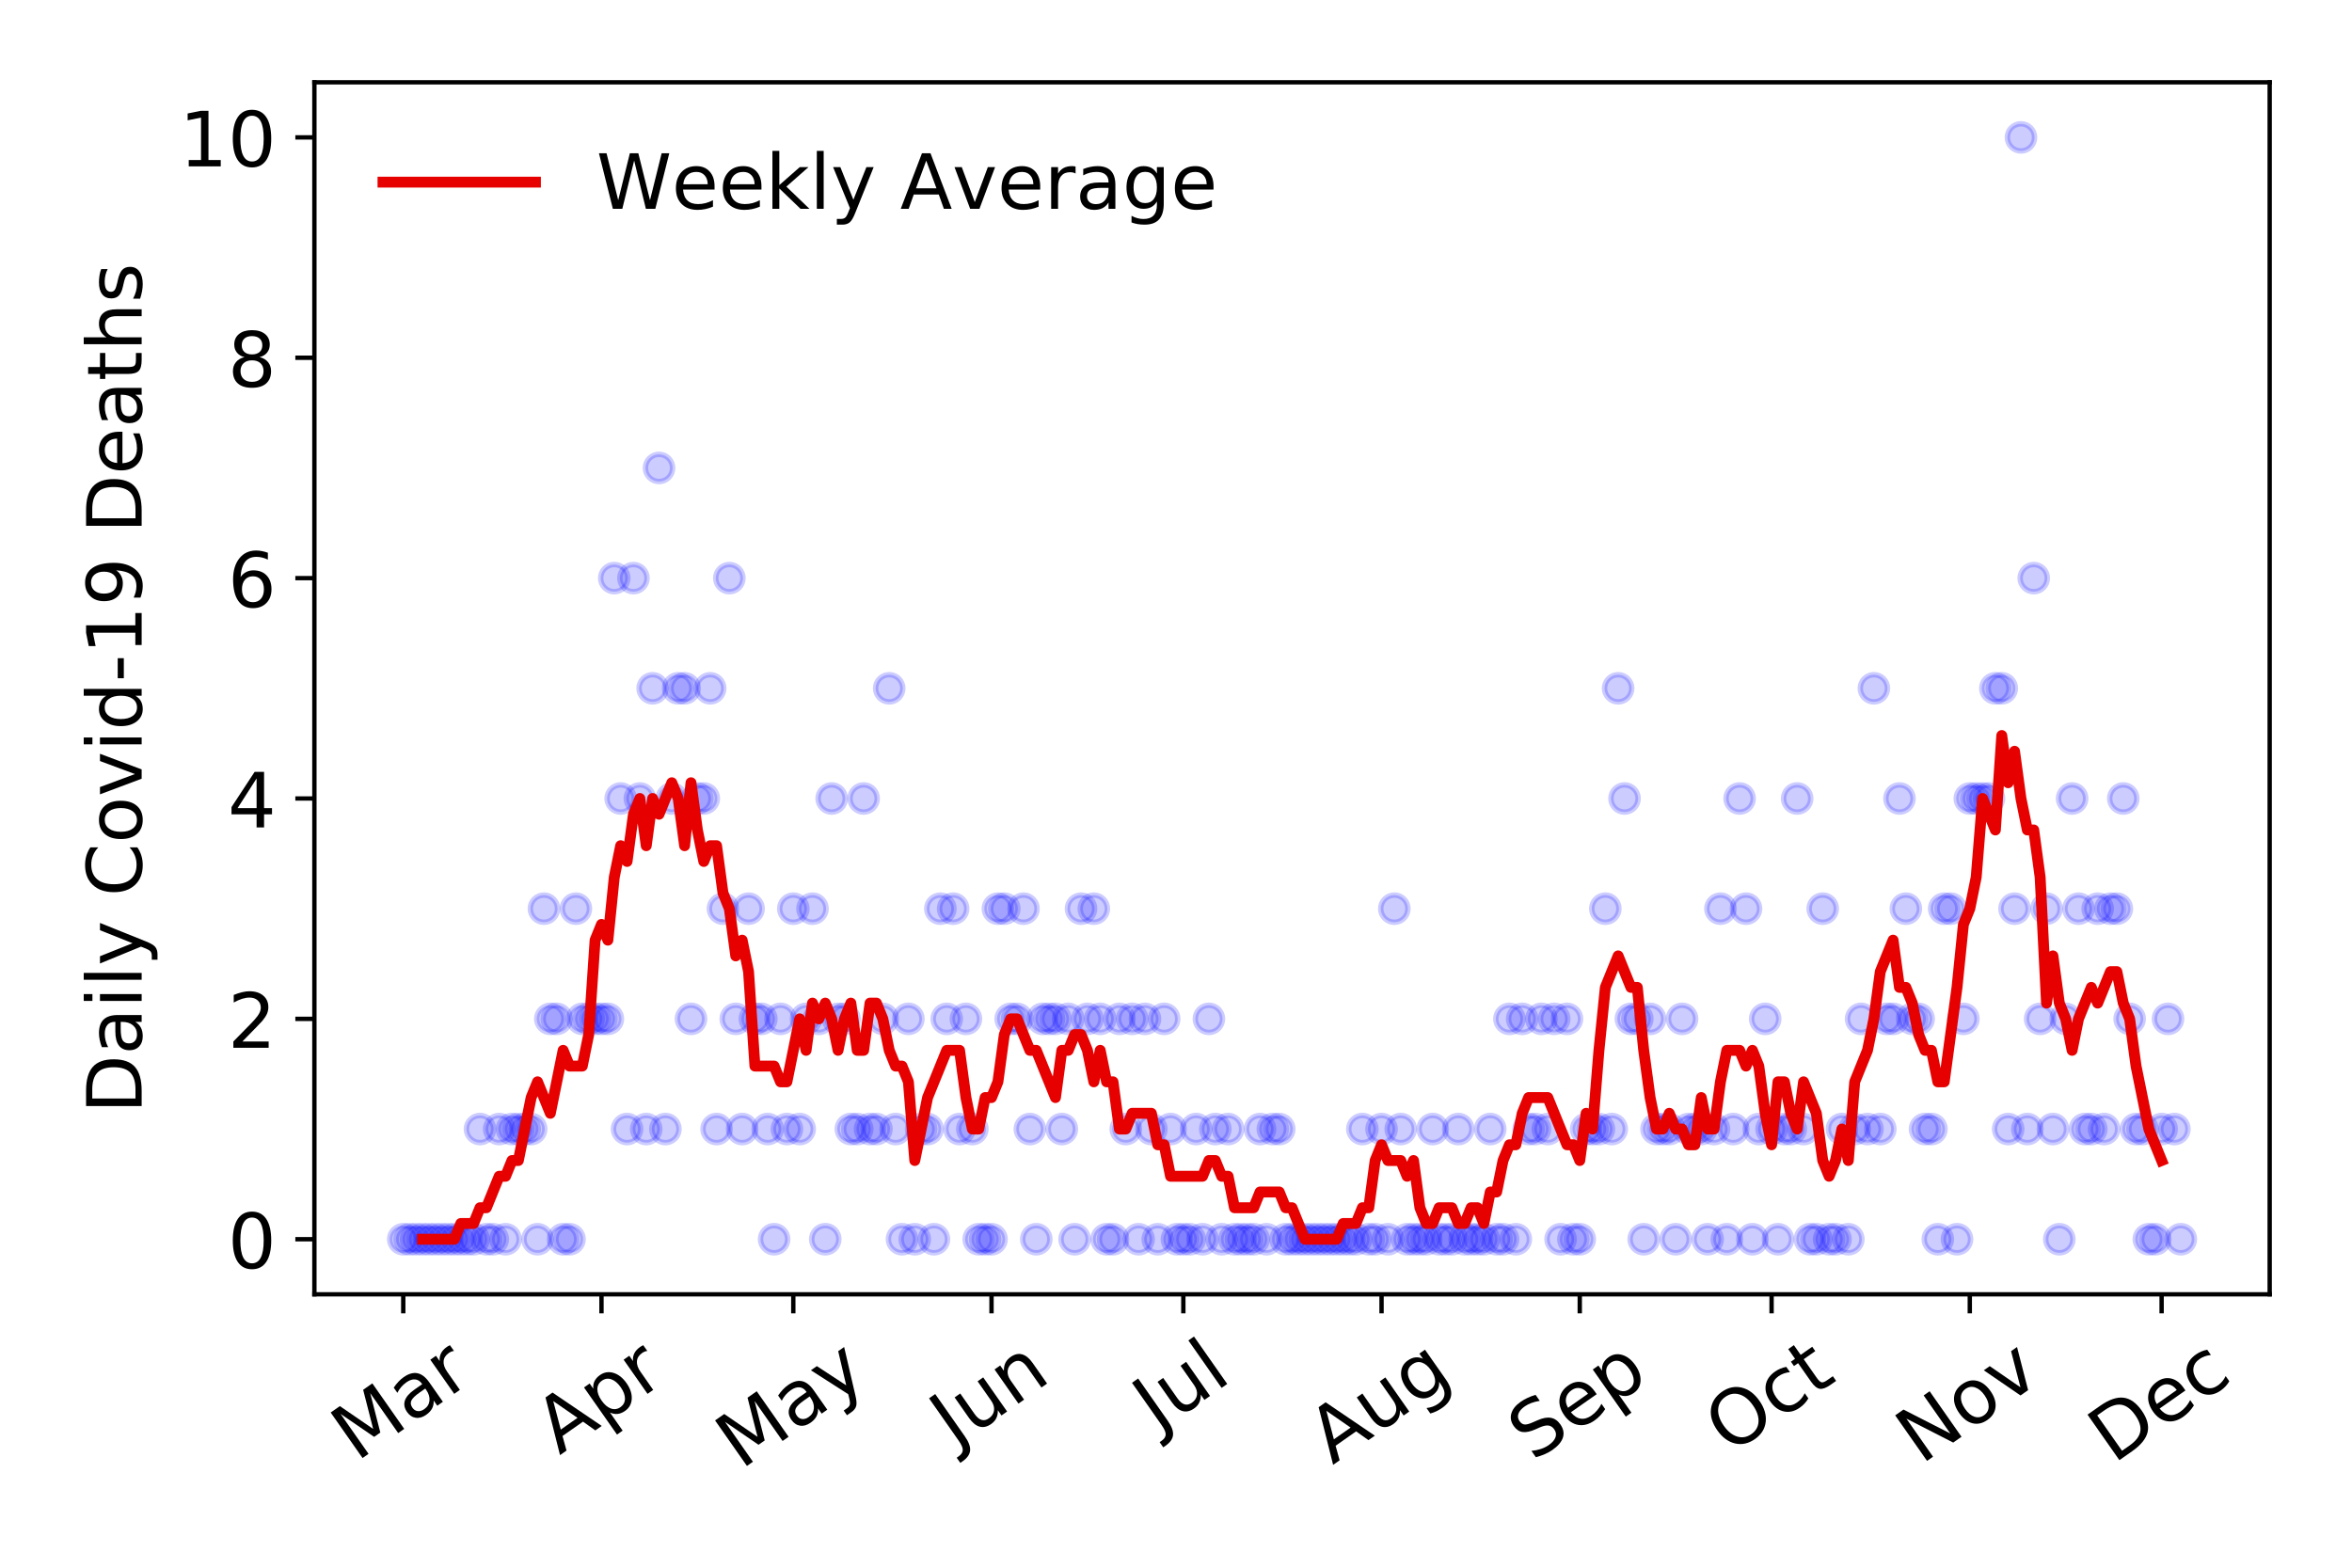 <?xml version="1.0" encoding="utf-8" standalone="no"?>
<!DOCTYPE svg PUBLIC "-//W3C//DTD SVG 1.1//EN"
  "http://www.w3.org/Graphics/SVG/1.1/DTD/svg11.dtd">
<!-- Created with matplotlib (https://matplotlib.org/) -->
<svg height="288pt" version="1.1" viewBox="0 0 432 288" width="432pt" xmlns="http://www.w3.org/2000/svg" xmlns:xlink="http://www.w3.org/1999/xlink">
 <defs>
  <style type="text/css">
*{stroke-linecap:butt;stroke-linejoin:round;}
  </style>
 </defs>
 <g id="figure_1">
  <g id="patch_1">
   <path d="M 0 288 
L 432 288 
L 432 0 
L 0 0 
z
" style="fill:#ffffff;"/>
  </g>
  <g id="axes_1">
   <g id="patch_2">
    <path d="M 57.745 237.778 
L 416.88 237.778 
L 416.88 15.12 
L 57.745 15.12 
z
" style="fill:#ffffff;"/>
   </g>
   <g id="matplotlib.axis_1">
    <g id="xtick_1">
     <g id="line2d_1">
      <defs>
       <path d="M 0 0 
L 0 3.5 
" id="m903b9ce6ff" style="stroke:#000000;stroke-width:0.8;"/>
      </defs>
      <g>
       <use style="stroke:#000000;stroke-width:0.8;" x="74.069" xlink:href="#m903b9ce6ff" y="237.778"/>
      </g>
     </g>
     <g id="text_1">
      <!-- Mar -->
      <defs>
       <path d="M 9.812 72.906 
L 24.516 72.906 
L 43.109 23.297 
L 61.812 72.906 
L 76.516 72.906 
L 76.516 0 
L 66.891 0 
L 66.891 64.016 
L 48.094 14.016 
L 38.188 14.016 
L 19.391 64.016 
L 19.391 0 
L 9.812 0 
z
" id="DejaVuSans-77"/>
       <path d="M 34.281 27.484 
Q 23.391 27.484 19.188 25 
Q 14.984 22.516 14.984 16.5 
Q 14.984 11.719 18.141 8.906 
Q 21.297 6.109 26.703 6.109 
Q 34.188 6.109 38.703 11.406 
Q 43.219 16.703 43.219 25.484 
L 43.219 27.484 
z
M 52.203 31.203 
L 52.203 0 
L 43.219 0 
L 43.219 8.297 
Q 40.141 3.328 35.547 0.953 
Q 30.953 -1.422 24.312 -1.422 
Q 15.922 -1.422 10.953 3.297 
Q 6 8.016 6 15.922 
Q 6 25.141 12.172 29.828 
Q 18.359 34.516 30.609 34.516 
L 43.219 34.516 
L 43.219 35.406 
Q 43.219 41.609 39.141 45 
Q 35.062 48.391 27.688 48.391 
Q 23 48.391 18.547 47.266 
Q 14.109 46.141 10.016 43.891 
L 10.016 52.203 
Q 14.938 54.109 19.578 55.047 
Q 24.219 56 28.609 56 
Q 40.484 56 46.344 49.844 
Q 52.203 43.703 52.203 31.203 
z
" id="DejaVuSans-97"/>
       <path d="M 41.109 46.297 
Q 39.594 47.172 37.812 47.578 
Q 36.031 48 33.891 48 
Q 26.266 48 22.188 43.047 
Q 18.109 38.094 18.109 28.812 
L 18.109 0 
L 9.078 0 
L 9.078 54.688 
L 18.109 54.688 
L 18.109 46.188 
Q 20.953 51.172 25.484 53.578 
Q 30.031 56 36.531 56 
Q 37.453 56 38.578 55.875 
Q 39.703 55.766 41.062 55.516 
z
" id="DejaVuSans-114"/>
      </defs>
      <g transform="translate(65.467 268.643)rotate(-35)scale(0.14 -0.14)">
       <use xlink:href="#DejaVuSans-77"/>
       <use x="86.279" xlink:href="#DejaVuSans-97"/>
       <use x="147.559" xlink:href="#DejaVuSans-114"/>
      </g>
     </g>
    </g>
    <g id="xtick_2">
     <g id="line2d_2">
      <g>
       <use style="stroke:#000000;stroke-width:0.8;" x="110.476" xlink:href="#m903b9ce6ff" y="237.778"/>
      </g>
     </g>
     <g id="text_2">
      <!-- Apr -->
      <defs>
       <path d="M 34.188 63.188 
L 20.797 26.906 
L 47.609 26.906 
z
M 28.609 72.906 
L 39.797 72.906 
L 67.578 0 
L 57.328 0 
L 50.688 18.703 
L 17.828 18.703 
L 11.188 0 
L 0.781 0 
z
" id="DejaVuSans-65"/>
       <path d="M 18.109 8.203 
L 18.109 -20.797 
L 9.078 -20.797 
L 9.078 54.688 
L 18.109 54.688 
L 18.109 46.391 
Q 20.953 51.266 25.266 53.625 
Q 29.594 56 35.594 56 
Q 45.562 56 51.781 48.094 
Q 58.016 40.188 58.016 27.297 
Q 58.016 14.406 51.781 6.484 
Q 45.562 -1.422 35.594 -1.422 
Q 29.594 -1.422 25.266 0.953 
Q 20.953 3.328 18.109 8.203 
z
M 48.688 27.297 
Q 48.688 37.203 44.609 42.844 
Q 40.531 48.484 33.406 48.484 
Q 26.266 48.484 22.188 42.844 
Q 18.109 37.203 18.109 27.297 
Q 18.109 17.391 22.188 11.75 
Q 26.266 6.109 33.406 6.109 
Q 40.531 6.109 44.609 11.75 
Q 48.688 17.391 48.688 27.297 
z
" id="DejaVuSans-112"/>
      </defs>
      <g transform="translate(102.772 267.384)rotate(-35)scale(0.14 -0.14)">
       <use xlink:href="#DejaVuSans-65"/>
       <use x="68.408" xlink:href="#DejaVuSans-112"/>
       <use x="131.885" xlink:href="#DejaVuSans-114"/>
      </g>
     </g>
    </g>
    <g id="xtick_3">
     <g id="line2d_3">
      <g>
       <use style="stroke:#000000;stroke-width:0.8;" x="145.708" xlink:href="#m903b9ce6ff" y="237.778"/>
      </g>
     </g>
     <g id="text_3">
      <!-- May -->
      <defs>
       <path d="M 32.172 -5.078 
Q 28.375 -14.844 24.75 -17.812 
Q 21.141 -20.797 15.094 -20.797 
L 7.906 -20.797 
L 7.906 -13.281 
L 13.188 -13.281 
Q 16.891 -13.281 18.938 -11.516 
Q 21 -9.766 23.484 -3.219 
L 25.094 0.875 
L 2.984 54.688 
L 12.5 54.688 
L 29.594 11.922 
L 46.688 54.688 
L 56.203 54.688 
z
" id="DejaVuSans-121"/>
      </defs>
      <g transform="translate(136.069 270.094)rotate(-35)scale(0.14 -0.14)">
       <use xlink:href="#DejaVuSans-77"/>
       <use x="86.279" xlink:href="#DejaVuSans-97"/>
       <use x="147.559" xlink:href="#DejaVuSans-121"/>
      </g>
     </g>
    </g>
    <g id="xtick_4">
     <g id="line2d_4">
      <g>
       <use style="stroke:#000000;stroke-width:0.8;" x="182.115" xlink:href="#m903b9ce6ff" y="237.778"/>
      </g>
     </g>
     <g id="text_4">
      <!-- Jun -->
      <defs>
       <path d="M 9.812 72.906 
L 19.672 72.906 
L 19.672 5.078 
Q 19.672 -8.109 14.672 -14.062 
Q 9.672 -20.016 -1.422 -20.016 
L -5.172 -20.016 
L -5.172 -11.719 
L -2.094 -11.719 
Q 4.438 -11.719 7.125 -8.047 
Q 9.812 -4.391 9.812 5.078 
z
" id="DejaVuSans-74"/>
       <path d="M 8.5 21.578 
L 8.5 54.688 
L 17.484 54.688 
L 17.484 21.922 
Q 17.484 14.156 20.5 10.266 
Q 23.531 6.391 29.594 6.391 
Q 36.859 6.391 41.078 11.031 
Q 45.312 15.672 45.312 23.688 
L 45.312 54.688 
L 54.297 54.688 
L 54.297 0 
L 45.312 0 
L 45.312 8.406 
Q 42.047 3.422 37.719 1 
Q 33.406 -1.422 27.688 -1.422 
Q 18.266 -1.422 13.375 4.438 
Q 8.5 10.297 8.5 21.578 
z
M 31.109 56 
z
" id="DejaVuSans-117"/>
       <path d="M 54.891 33.016 
L 54.891 0 
L 45.906 0 
L 45.906 32.719 
Q 45.906 40.484 42.875 44.328 
Q 39.844 48.188 33.797 48.188 
Q 26.516 48.188 22.312 43.547 
Q 18.109 38.922 18.109 30.906 
L 18.109 0 
L 9.078 0 
L 9.078 54.688 
L 18.109 54.688 
L 18.109 46.188 
Q 21.344 51.125 25.703 53.562 
Q 30.078 56 35.797 56 
Q 45.219 56 50.047 50.172 
Q 54.891 44.344 54.891 33.016 
z
" id="DejaVuSans-110"/>
      </defs>
      <g transform="translate(175.371 266.039)rotate(-35)scale(0.14 -0.14)">
       <use xlink:href="#DejaVuSans-74"/>
       <use x="29.492" xlink:href="#DejaVuSans-117"/>
       <use x="92.871" xlink:href="#DejaVuSans-110"/>
      </g>
     </g>
    </g>
    <g id="xtick_5">
     <g id="line2d_5">
      <g>
       <use style="stroke:#000000;stroke-width:0.8;" x="217.348" xlink:href="#m903b9ce6ff" y="237.778"/>
      </g>
     </g>
     <g id="text_5">
      <!-- Jul -->
      <defs>
       <path d="M 9.422 75.984 
L 18.406 75.984 
L 18.406 0 
L 9.422 0 
z
" id="DejaVuSans-108"/>
      </defs>
      <g transform="translate(212.645 263.181)rotate(-35)scale(0.14 -0.14)">
       <use xlink:href="#DejaVuSans-74"/>
       <use x="29.492" xlink:href="#DejaVuSans-117"/>
       <use x="92.871" xlink:href="#DejaVuSans-108"/>
      </g>
     </g>
    </g>
    <g id="xtick_6">
     <g id="line2d_6">
      <g>
       <use style="stroke:#000000;stroke-width:0.8;" x="253.754" xlink:href="#m903b9ce6ff" y="237.778"/>
      </g>
     </g>
     <g id="text_6">
      <!-- Aug -->
      <defs>
       <path d="M 45.406 27.984 
Q 45.406 37.75 41.375 43.109 
Q 37.359 48.484 30.078 48.484 
Q 22.859 48.484 18.828 43.109 
Q 14.797 37.75 14.797 27.984 
Q 14.797 18.266 18.828 12.891 
Q 22.859 7.516 30.078 7.516 
Q 37.359 7.516 41.375 12.891 
Q 45.406 18.266 45.406 27.984 
z
M 54.391 6.781 
Q 54.391 -7.172 48.188 -13.984 
Q 42 -20.797 29.203 -20.797 
Q 24.469 -20.797 20.266 -20.094 
Q 16.062 -19.391 12.109 -17.922 
L 12.109 -9.188 
Q 16.062 -11.328 19.922 -12.344 
Q 23.781 -13.375 27.781 -13.375 
Q 36.625 -13.375 41.016 -8.766 
Q 45.406 -4.156 45.406 5.172 
L 45.406 9.625 
Q 42.625 4.781 38.281 2.391 
Q 33.938 0 27.875 0 
Q 17.828 0 11.672 7.656 
Q 5.516 15.328 5.516 27.984 
Q 5.516 40.672 11.672 48.328 
Q 17.828 56 27.875 56 
Q 33.938 56 38.281 53.609 
Q 42.625 51.219 45.406 46.391 
L 45.406 54.688 
L 54.391 54.688 
z
" id="DejaVuSans-103"/>
      </defs>
      <g transform="translate(244.773 269.172)rotate(-35)scale(0.14 -0.14)">
       <use xlink:href="#DejaVuSans-65"/>
       <use x="68.408" xlink:href="#DejaVuSans-117"/>
       <use x="131.787" xlink:href="#DejaVuSans-103"/>
      </g>
     </g>
    </g>
    <g id="xtick_7">
     <g id="line2d_7">
      <g>
       <use style="stroke:#000000;stroke-width:0.8;" x="290.161" xlink:href="#m903b9ce6ff" y="237.778"/>
      </g>
     </g>
     <g id="text_7">
      <!-- Sep -->
      <defs>
       <path d="M 53.516 70.516 
L 53.516 60.891 
Q 47.906 63.578 42.922 64.891 
Q 37.938 66.219 33.297 66.219 
Q 25.25 66.219 20.875 63.094 
Q 16.5 59.969 16.5 54.203 
Q 16.5 49.359 19.406 46.891 
Q 22.312 44.438 30.422 42.922 
L 36.375 41.703 
Q 47.406 39.594 52.656 34.297 
Q 57.906 29 57.906 20.125 
Q 57.906 9.516 50.797 4.047 
Q 43.703 -1.422 29.984 -1.422 
Q 24.812 -1.422 18.969 -0.25 
Q 13.141 0.922 6.891 3.219 
L 6.891 13.375 
Q 12.891 10.016 18.656 8.297 
Q 24.422 6.594 29.984 6.594 
Q 38.422 6.594 43.016 9.906 
Q 47.609 13.234 47.609 19.391 
Q 47.609 24.75 44.312 27.781 
Q 41.016 30.812 33.5 32.328 
L 27.484 33.5 
Q 16.453 35.688 11.516 40.375 
Q 6.594 45.062 6.594 53.422 
Q 6.594 63.094 13.406 68.656 
Q 20.219 74.219 32.172 74.219 
Q 37.312 74.219 42.625 73.281 
Q 47.953 72.359 53.516 70.516 
z
" id="DejaVuSans-83"/>
       <path d="M 56.203 29.594 
L 56.203 25.203 
L 14.891 25.203 
Q 15.484 15.922 20.484 11.062 
Q 25.484 6.203 34.422 6.203 
Q 39.594 6.203 44.453 7.469 
Q 49.312 8.734 54.109 11.281 
L 54.109 2.781 
Q 49.266 0.734 44.188 -0.344 
Q 39.109 -1.422 33.891 -1.422 
Q 20.797 -1.422 13.156 6.188 
Q 5.516 13.812 5.516 26.812 
Q 5.516 40.234 12.766 48.109 
Q 20.016 56 32.328 56 
Q 43.359 56 49.781 48.891 
Q 56.203 41.797 56.203 29.594 
z
M 47.219 32.234 
Q 47.125 39.594 43.094 43.984 
Q 39.062 48.391 32.422 48.391 
Q 24.906 48.391 20.391 44.141 
Q 15.875 39.891 15.188 32.172 
z
" id="DejaVuSans-101"/>
      </defs>
      <g transform="translate(281.568 268.629)rotate(-35)scale(0.14 -0.14)">
       <use xlink:href="#DejaVuSans-83"/>
       <use x="63.477" xlink:href="#DejaVuSans-101"/>
       <use x="125" xlink:href="#DejaVuSans-112"/>
      </g>
     </g>
    </g>
    <g id="xtick_8">
     <g id="line2d_8">
      <g>
       <use style="stroke:#000000;stroke-width:0.8;" x="325.393" xlink:href="#m903b9ce6ff" y="237.778"/>
      </g>
     </g>
     <g id="text_8">
      <!-- Oct -->
      <defs>
       <path d="M 39.406 66.219 
Q 28.656 66.219 22.328 58.203 
Q 16.016 50.203 16.016 36.375 
Q 16.016 22.609 22.328 14.594 
Q 28.656 6.594 39.406 6.594 
Q 50.141 6.594 56.422 14.594 
Q 62.703 22.609 62.703 36.375 
Q 62.703 50.203 56.422 58.203 
Q 50.141 66.219 39.406 66.219 
z
M 39.406 74.219 
Q 54.734 74.219 63.906 63.938 
Q 73.094 53.656 73.094 36.375 
Q 73.094 19.141 63.906 8.859 
Q 54.734 -1.422 39.406 -1.422 
Q 24.031 -1.422 14.812 8.828 
Q 5.609 19.094 5.609 36.375 
Q 5.609 53.656 14.812 63.938 
Q 24.031 74.219 39.406 74.219 
z
" id="DejaVuSans-79"/>
       <path d="M 48.781 52.594 
L 48.781 44.188 
Q 44.969 46.297 41.141 47.344 
Q 37.312 48.391 33.406 48.391 
Q 24.656 48.391 19.812 42.844 
Q 14.984 37.312 14.984 27.297 
Q 14.984 17.281 19.812 11.734 
Q 24.656 6.203 33.406 6.203 
Q 37.312 6.203 41.141 7.25 
Q 44.969 8.297 48.781 10.406 
L 48.781 2.094 
Q 45.016 0.344 40.984 -0.531 
Q 36.969 -1.422 32.422 -1.422 
Q 20.062 -1.422 12.781 6.344 
Q 5.516 14.109 5.516 27.297 
Q 5.516 40.672 12.859 48.328 
Q 20.219 56 33.016 56 
Q 37.156 56 41.109 55.141 
Q 45.062 54.297 48.781 52.594 
z
" id="DejaVuSans-99"/>
       <path d="M 18.312 70.219 
L 18.312 54.688 
L 36.812 54.688 
L 36.812 47.703 
L 18.312 47.703 
L 18.312 18.016 
Q 18.312 11.328 20.141 9.422 
Q 21.969 7.516 27.594 7.516 
L 36.812 7.516 
L 36.812 0 
L 27.594 0 
Q 17.188 0 13.234 3.875 
Q 9.281 7.766 9.281 18.016 
L 9.281 47.703 
L 2.688 47.703 
L 2.688 54.688 
L 9.281 54.688 
L 9.281 70.219 
z
" id="DejaVuSans-116"/>
      </defs>
      <g transform="translate(317.695 267.377)rotate(-35)scale(0.14 -0.14)">
       <use xlink:href="#DejaVuSans-79"/>
       <use x="78.711" xlink:href="#DejaVuSans-99"/>
       <use x="133.691" xlink:href="#DejaVuSans-116"/>
      </g>
     </g>
    </g>
    <g id="xtick_9">
     <g id="line2d_9">
      <g>
       <use style="stroke:#000000;stroke-width:0.8;" x="361.8" xlink:href="#m903b9ce6ff" y="237.778"/>
      </g>
     </g>
     <g id="text_9">
      <!-- Nov -->
      <defs>
       <path d="M 9.812 72.906 
L 23.094 72.906 
L 55.422 11.922 
L 55.422 72.906 
L 64.984 72.906 
L 64.984 0 
L 51.703 0 
L 19.391 60.984 
L 19.391 0 
L 9.812 0 
z
" id="DejaVuSans-78"/>
       <path d="M 30.609 48.391 
Q 23.391 48.391 19.188 42.75 
Q 14.984 37.109 14.984 27.297 
Q 14.984 17.484 19.156 11.844 
Q 23.344 6.203 30.609 6.203 
Q 37.797 6.203 41.984 11.859 
Q 46.188 17.531 46.188 27.297 
Q 46.188 37.016 41.984 42.703 
Q 37.797 48.391 30.609 48.391 
z
M 30.609 56 
Q 42.328 56 49.016 48.375 
Q 55.719 40.766 55.719 27.297 
Q 55.719 13.875 49.016 6.219 
Q 42.328 -1.422 30.609 -1.422 
Q 18.844 -1.422 12.172 6.219 
Q 5.516 13.875 5.516 27.297 
Q 5.516 40.766 12.172 48.375 
Q 18.844 56 30.609 56 
z
" id="DejaVuSans-111"/>
       <path d="M 2.984 54.688 
L 12.5 54.688 
L 29.594 8.797 
L 46.688 54.688 
L 56.203 54.688 
L 35.688 0 
L 23.484 0 
z
" id="DejaVuSans-118"/>
      </defs>
      <g transform="translate(352.824 269.166)rotate(-35)scale(0.14 -0.14)">
       <use xlink:href="#DejaVuSans-78"/>
       <use x="74.805" xlink:href="#DejaVuSans-111"/>
       <use x="135.986" xlink:href="#DejaVuSans-118"/>
      </g>
     </g>
    </g>
    <g id="xtick_10">
     <g id="line2d_10">
      <g>
       <use style="stroke:#000000;stroke-width:0.8;" x="397.032" xlink:href="#m903b9ce6ff" y="237.778"/>
      </g>
     </g>
     <g id="text_10">
      <!-- Dec -->
      <defs>
       <path d="M 19.672 64.797 
L 19.672 8.109 
L 31.594 8.109 
Q 46.688 8.109 53.688 14.938 
Q 60.688 21.781 60.688 36.531 
Q 60.688 51.172 53.688 57.984 
Q 46.688 64.797 31.594 64.797 
z
M 9.812 72.906 
L 30.078 72.906 
Q 51.266 72.906 61.172 64.094 
Q 71.094 55.281 71.094 36.531 
Q 71.094 17.672 61.125 8.828 
Q 51.172 0 30.078 0 
L 9.812 0 
z
" id="DejaVuSans-68"/>
      </defs>
      <g transform="translate(388.152 269.032)rotate(-35)scale(0.14 -0.14)">
       <use xlink:href="#DejaVuSans-68"/>
       <use x="77.002" xlink:href="#DejaVuSans-101"/>
       <use x="138.525" xlink:href="#DejaVuSans-99"/>
      </g>
     </g>
    </g>
   </g>
   <g id="matplotlib.axis_2">
    <g id="ytick_1">
     <g id="line2d_11">
      <defs>
       <path d="M 0 0 
L -3.5 0 
" id="ma1bf582caf" style="stroke:#000000;stroke-width:0.8;"/>
      </defs>
      <g>
       <use style="stroke:#000000;stroke-width:0.8;" x="57.745" xlink:href="#ma1bf582caf" y="227.657"/>
      </g>
     </g>
     <g id="text_11">
      <!-- 0 -->
      <defs>
       <path d="M 31.781 66.406 
Q 24.172 66.406 20.328 58.906 
Q 16.5 51.422 16.5 36.375 
Q 16.5 21.391 20.328 13.891 
Q 24.172 6.391 31.781 6.391 
Q 39.453 6.391 43.281 13.891 
Q 47.125 21.391 47.125 36.375 
Q 47.125 51.422 43.281 58.906 
Q 39.453 66.406 31.781 66.406 
z
M 31.781 74.219 
Q 44.047 74.219 50.516 64.516 
Q 56.984 54.828 56.984 36.375 
Q 56.984 17.969 50.516 8.266 
Q 44.047 -1.422 31.781 -1.422 
Q 19.531 -1.422 13.062 8.266 
Q 6.594 17.969 6.594 36.375 
Q 6.594 54.828 13.062 64.516 
Q 19.531 74.219 31.781 74.219 
z
" id="DejaVuSans-48"/>
      </defs>
      <g transform="translate(41.837 232.976)scale(0.14 -0.14)">
       <use xlink:href="#DejaVuSans-48"/>
      </g>
     </g>
    </g>
    <g id="ytick_2">
     <g id="line2d_12">
      <g>
       <use style="stroke:#000000;stroke-width:0.8;" x="57.745" xlink:href="#ma1bf582caf" y="187.174"/>
      </g>
     </g>
     <g id="text_12">
      <!-- 2 -->
      <defs>
       <path d="M 19.188 8.297 
L 53.609 8.297 
L 53.609 0 
L 7.328 0 
L 7.328 8.297 
Q 12.938 14.109 22.625 23.891 
Q 32.328 33.688 34.812 36.531 
Q 39.547 41.844 41.422 45.531 
Q 43.312 49.219 43.312 52.781 
Q 43.312 58.594 39.234 62.25 
Q 35.156 65.922 28.609 65.922 
Q 23.969 65.922 18.812 64.312 
Q 13.672 62.703 7.812 59.422 
L 7.812 69.391 
Q 13.766 71.781 18.938 73 
Q 24.125 74.219 28.422 74.219 
Q 39.75 74.219 46.484 68.547 
Q 53.219 62.891 53.219 53.422 
Q 53.219 48.922 51.531 44.891 
Q 49.859 40.875 45.406 35.406 
Q 44.188 33.984 37.641 27.219 
Q 31.109 20.453 19.188 8.297 
z
" id="DejaVuSans-50"/>
      </defs>
      <g transform="translate(41.837 192.493)scale(0.14 -0.14)">
       <use xlink:href="#DejaVuSans-50"/>
      </g>
     </g>
    </g>
    <g id="ytick_3">
     <g id="line2d_13">
      <g>
       <use style="stroke:#000000;stroke-width:0.8;" x="57.745" xlink:href="#ma1bf582caf" y="146.691"/>
      </g>
     </g>
     <g id="text_13">
      <!-- 4 -->
      <defs>
       <path d="M 37.797 64.312 
L 12.891 25.391 
L 37.797 25.391 
z
M 35.203 72.906 
L 47.609 72.906 
L 47.609 25.391 
L 58.016 25.391 
L 58.016 17.188 
L 47.609 17.188 
L 47.609 0 
L 37.797 0 
L 37.797 17.188 
L 4.891 17.188 
L 4.891 26.703 
z
" id="DejaVuSans-52"/>
      </defs>
      <g transform="translate(41.837 152.01)scale(0.14 -0.14)">
       <use xlink:href="#DejaVuSans-52"/>
      </g>
     </g>
    </g>
    <g id="ytick_4">
     <g id="line2d_14">
      <g>
       <use style="stroke:#000000;stroke-width:0.8;" x="57.745" xlink:href="#ma1bf582caf" y="106.207"/>
      </g>
     </g>
     <g id="text_14">
      <!-- 6 -->
      <defs>
       <path d="M 33.016 40.375 
Q 26.375 40.375 22.484 35.828 
Q 18.609 31.297 18.609 23.391 
Q 18.609 15.531 22.484 10.953 
Q 26.375 6.391 33.016 6.391 
Q 39.656 6.391 43.531 10.953 
Q 47.406 15.531 47.406 23.391 
Q 47.406 31.297 43.531 35.828 
Q 39.656 40.375 33.016 40.375 
z
M 52.594 71.297 
L 52.594 62.312 
Q 48.875 64.062 45.094 64.984 
Q 41.312 65.922 37.594 65.922 
Q 27.828 65.922 22.672 59.328 
Q 17.531 52.734 16.797 39.406 
Q 19.672 43.656 24.016 45.922 
Q 28.375 48.188 33.594 48.188 
Q 44.578 48.188 50.953 41.516 
Q 57.328 34.859 57.328 23.391 
Q 57.328 12.156 50.688 5.359 
Q 44.047 -1.422 33.016 -1.422 
Q 20.359 -1.422 13.672 8.266 
Q 6.984 17.969 6.984 36.375 
Q 6.984 53.656 15.188 63.938 
Q 23.391 74.219 37.203 74.219 
Q 40.922 74.219 44.703 73.484 
Q 48.484 72.75 52.594 71.297 
z
" id="DejaVuSans-54"/>
      </defs>
      <g transform="translate(41.837 111.526)scale(0.14 -0.14)">
       <use xlink:href="#DejaVuSans-54"/>
      </g>
     </g>
    </g>
    <g id="ytick_5">
     <g id="line2d_15">
      <g>
       <use style="stroke:#000000;stroke-width:0.8;" x="57.745" xlink:href="#ma1bf582caf" y="65.724"/>
      </g>
     </g>
     <g id="text_15">
      <!-- 8 -->
      <defs>
       <path d="M 31.781 34.625 
Q 24.75 34.625 20.719 30.859 
Q 16.703 27.094 16.703 20.516 
Q 16.703 13.922 20.719 10.156 
Q 24.75 6.391 31.781 6.391 
Q 38.812 6.391 42.859 10.172 
Q 46.922 13.969 46.922 20.516 
Q 46.922 27.094 42.891 30.859 
Q 38.875 34.625 31.781 34.625 
z
M 21.922 38.812 
Q 15.578 40.375 12.031 44.719 
Q 8.5 49.078 8.5 55.328 
Q 8.5 64.062 14.719 69.141 
Q 20.953 74.219 31.781 74.219 
Q 42.672 74.219 48.875 69.141 
Q 55.078 64.062 55.078 55.328 
Q 55.078 49.078 51.531 44.719 
Q 48 40.375 41.703 38.812 
Q 48.828 37.156 52.797 32.312 
Q 56.781 27.484 56.781 20.516 
Q 56.781 9.906 50.312 4.234 
Q 43.844 -1.422 31.781 -1.422 
Q 19.734 -1.422 13.25 4.234 
Q 6.781 9.906 6.781 20.516 
Q 6.781 27.484 10.781 32.312 
Q 14.797 37.156 21.922 38.812 
z
M 18.312 54.391 
Q 18.312 48.734 21.844 45.562 
Q 25.391 42.391 31.781 42.391 
Q 38.141 42.391 41.719 45.562 
Q 45.312 48.734 45.312 54.391 
Q 45.312 60.062 41.719 63.234 
Q 38.141 66.406 31.781 66.406 
Q 25.391 66.406 21.844 63.234 
Q 18.312 60.062 18.312 54.391 
z
" id="DejaVuSans-56"/>
      </defs>
      <g transform="translate(41.837 71.043)scale(0.14 -0.14)">
       <use xlink:href="#DejaVuSans-56"/>
      </g>
     </g>
    </g>
    <g id="ytick_6">
     <g id="line2d_16">
      <g>
       <use style="stroke:#000000;stroke-width:0.8;" x="57.745" xlink:href="#ma1bf582caf" y="25.241"/>
      </g>
     </g>
     <g id="text_16">
      <!-- 10 -->
      <defs>
       <path d="M 12.406 8.297 
L 28.516 8.297 
L 28.516 63.922 
L 10.984 60.406 
L 10.984 69.391 
L 28.422 72.906 
L 38.281 72.906 
L 38.281 8.297 
L 54.391 8.297 
L 54.391 0 
L 12.406 0 
z
" id="DejaVuSans-49"/>
      </defs>
      <g transform="translate(32.93 30.56)scale(0.14 -0.14)">
       <use xlink:href="#DejaVuSans-49"/>
       <use x="63.623" xlink:href="#DejaVuSans-48"/>
      </g>
     </g>
    </g>
    <g id="text_17">
     <!-- Daily Covid-19 Deaths -->
     <defs>
      <path d="M 9.422 54.688 
L 18.406 54.688 
L 18.406 0 
L 9.422 0 
z
M 9.422 75.984 
L 18.406 75.984 
L 18.406 64.594 
L 9.422 64.594 
z
" id="DejaVuSans-105"/>
      <path id="DejaVuSans-32"/>
      <path d="M 64.406 67.281 
L 64.406 56.891 
Q 59.422 61.531 53.781 63.812 
Q 48.141 66.109 41.797 66.109 
Q 29.297 66.109 22.656 58.469 
Q 16.016 50.828 16.016 36.375 
Q 16.016 21.969 22.656 14.328 
Q 29.297 6.688 41.797 6.688 
Q 48.141 6.688 53.781 8.984 
Q 59.422 11.281 64.406 15.922 
L 64.406 5.609 
Q 59.234 2.094 53.438 0.328 
Q 47.656 -1.422 41.219 -1.422 
Q 24.656 -1.422 15.125 8.703 
Q 5.609 18.844 5.609 36.375 
Q 5.609 53.953 15.125 64.078 
Q 24.656 74.219 41.219 74.219 
Q 47.75 74.219 53.531 72.484 
Q 59.328 70.75 64.406 67.281 
z
" id="DejaVuSans-67"/>
      <path d="M 45.406 46.391 
L 45.406 75.984 
L 54.391 75.984 
L 54.391 0 
L 45.406 0 
L 45.406 8.203 
Q 42.578 3.328 38.25 0.953 
Q 33.938 -1.422 27.875 -1.422 
Q 17.969 -1.422 11.734 6.484 
Q 5.516 14.406 5.516 27.297 
Q 5.516 40.188 11.734 48.094 
Q 17.969 56 27.875 56 
Q 33.938 56 38.25 53.625 
Q 42.578 51.266 45.406 46.391 
z
M 14.797 27.297 
Q 14.797 17.391 18.875 11.75 
Q 22.953 6.109 30.078 6.109 
Q 37.203 6.109 41.297 11.75 
Q 45.406 17.391 45.406 27.297 
Q 45.406 37.203 41.297 42.844 
Q 37.203 48.484 30.078 48.484 
Q 22.953 48.484 18.875 42.844 
Q 14.797 37.203 14.797 27.297 
z
" id="DejaVuSans-100"/>
      <path d="M 4.891 31.391 
L 31.203 31.391 
L 31.203 23.391 
L 4.891 23.391 
z
" id="DejaVuSans-45"/>
      <path d="M 10.984 1.516 
L 10.984 10.5 
Q 14.703 8.734 18.5 7.812 
Q 22.312 6.891 25.984 6.891 
Q 35.75 6.891 40.891 13.453 
Q 46.047 20.016 46.781 33.406 
Q 43.953 29.203 39.594 26.953 
Q 35.25 24.703 29.984 24.703 
Q 19.047 24.703 12.672 31.312 
Q 6.297 37.938 6.297 49.422 
Q 6.297 60.641 12.938 67.422 
Q 19.578 74.219 30.609 74.219 
Q 43.266 74.219 49.922 64.516 
Q 56.594 54.828 56.594 36.375 
Q 56.594 19.141 48.406 8.859 
Q 40.234 -1.422 26.422 -1.422 
Q 22.703 -1.422 18.891 -0.688 
Q 15.094 0.047 10.984 1.516 
z
M 30.609 32.422 
Q 37.25 32.422 41.125 36.953 
Q 45.016 41.5 45.016 49.422 
Q 45.016 57.281 41.125 61.844 
Q 37.25 66.406 30.609 66.406 
Q 23.969 66.406 20.094 61.844 
Q 16.219 57.281 16.219 49.422 
Q 16.219 41.5 20.094 36.953 
Q 23.969 32.422 30.609 32.422 
z
" id="DejaVuSans-57"/>
      <path d="M 54.891 33.016 
L 54.891 0 
L 45.906 0 
L 45.906 32.719 
Q 45.906 40.484 42.875 44.328 
Q 39.844 48.188 33.797 48.188 
Q 26.516 48.188 22.312 43.547 
Q 18.109 38.922 18.109 30.906 
L 18.109 0 
L 9.078 0 
L 9.078 75.984 
L 18.109 75.984 
L 18.109 46.188 
Q 21.344 51.125 25.703 53.562 
Q 30.078 56 35.797 56 
Q 45.219 56 50.047 50.172 
Q 54.891 44.344 54.891 33.016 
z
" id="DejaVuSans-104"/>
      <path d="M 44.281 53.078 
L 44.281 44.578 
Q 40.484 46.531 36.375 47.5 
Q 32.281 48.484 27.875 48.484 
Q 21.188 48.484 17.844 46.438 
Q 14.5 44.391 14.5 40.281 
Q 14.5 37.156 16.891 35.375 
Q 19.281 33.594 26.516 31.984 
L 29.594 31.297 
Q 39.156 29.25 43.188 25.516 
Q 47.219 21.781 47.219 15.094 
Q 47.219 7.469 41.188 3.016 
Q 35.156 -1.422 24.609 -1.422 
Q 20.219 -1.422 15.453 -0.562 
Q 10.688 0.297 5.422 2 
L 5.422 11.281 
Q 10.406 8.688 15.234 7.391 
Q 20.062 6.109 24.812 6.109 
Q 31.156 6.109 34.562 8.281 
Q 37.984 10.453 37.984 14.406 
Q 37.984 18.062 35.516 20.016 
Q 33.062 21.969 24.703 23.781 
L 21.578 24.516 
Q 13.234 26.266 9.516 29.906 
Q 5.812 33.547 5.812 39.891 
Q 5.812 47.609 11.281 51.797 
Q 16.75 56 26.812 56 
Q 31.781 56 36.172 55.266 
Q 40.578 54.547 44.281 53.078 
z
" id="DejaVuSans-115"/>
     </defs>
     <g transform="translate(26.018 204.56)rotate(-90)scale(0.14 -0.14)">
      <use xlink:href="#DejaVuSans-68"/>
      <use x="77.002" xlink:href="#DejaVuSans-97"/>
      <use x="138.281" xlink:href="#DejaVuSans-105"/>
      <use x="166.064" xlink:href="#DejaVuSans-108"/>
      <use x="193.848" xlink:href="#DejaVuSans-121"/>
      <use x="253.027" xlink:href="#DejaVuSans-32"/>
      <use x="284.814" xlink:href="#DejaVuSans-67"/>
      <use x="354.639" xlink:href="#DejaVuSans-111"/>
      <use x="415.82" xlink:href="#DejaVuSans-118"/>
      <use x="475" xlink:href="#DejaVuSans-105"/>
      <use x="502.783" xlink:href="#DejaVuSans-100"/>
      <use x="566.26" xlink:href="#DejaVuSans-45"/>
      <use x="602.344" xlink:href="#DejaVuSans-49"/>
      <use x="665.967" xlink:href="#DejaVuSans-57"/>
      <use x="729.59" xlink:href="#DejaVuSans-32"/>
      <use x="761.377" xlink:href="#DejaVuSans-68"/>
      <use x="838.379" xlink:href="#DejaVuSans-101"/>
      <use x="899.902" xlink:href="#DejaVuSans-97"/>
      <use x="961.182" xlink:href="#DejaVuSans-116"/>
      <use x="1000.391" xlink:href="#DejaVuSans-104"/>
      <use x="1063.77" xlink:href="#DejaVuSans-115"/>
     </g>
    </g>
   </g>
   <g id="line2d_17">
    <defs>
     <path d="M 0 2.5 
C 0.663 2.5 1.299 2.237 1.768 1.768 
C 2.237 1.299 2.5 0.663 2.5 0 
C 2.5 -0.663 2.237 -1.299 1.768 -1.768 
C 1.299 -2.237 0.663 -2.5 0 -2.5 
C -0.663 -2.5 -1.299 -2.237 -1.768 -1.768 
C -2.237 -1.299 -2.5 -0.663 -2.5 0 
C -2.5 0.663 -2.237 1.299 -1.768 1.768 
C -1.299 2.237 -0.663 2.5 0 2.5 
z
" id="mb3f64f86e3" style="stroke:#0000ff;stroke-opacity:0.2;"/>
    </defs>
    <g clip-path="url(#pd4fc0320da)">
     <use style="fill:#0000ff;fill-opacity:0.2;stroke:#0000ff;stroke-opacity:0.2;" x="74.069" xlink:href="#mb3f64f86e3" y="227.657"/>
     <use style="fill:#0000ff;fill-opacity:0.2;stroke:#0000ff;stroke-opacity:0.2;" x="75.244" xlink:href="#mb3f64f86e3" y="227.657"/>
     <use style="fill:#0000ff;fill-opacity:0.2;stroke:#0000ff;stroke-opacity:0.2;" x="76.418" xlink:href="#mb3f64f86e3" y="227.657"/>
     <use style="fill:#0000ff;fill-opacity:0.2;stroke:#0000ff;stroke-opacity:0.2;" x="77.593" xlink:href="#mb3f64f86e3" y="227.657"/>
     <use style="fill:#0000ff;fill-opacity:0.2;stroke:#0000ff;stroke-opacity:0.2;" x="78.767" xlink:href="#mb3f64f86e3" y="227.657"/>
     <use style="fill:#0000ff;fill-opacity:0.2;stroke:#0000ff;stroke-opacity:0.2;" x="79.941" xlink:href="#mb3f64f86e3" y="227.657"/>
     <use style="fill:#0000ff;fill-opacity:0.2;stroke:#0000ff;stroke-opacity:0.2;" x="81.116" xlink:href="#mb3f64f86e3" y="227.657"/>
     <use style="fill:#0000ff;fill-opacity:0.2;stroke:#0000ff;stroke-opacity:0.2;" x="82.29" xlink:href="#mb3f64f86e3" y="227.657"/>
     <use style="fill:#0000ff;fill-opacity:0.2;stroke:#0000ff;stroke-opacity:0.2;" x="83.465" xlink:href="#mb3f64f86e3" y="227.657"/>
     <use style="fill:#0000ff;fill-opacity:0.2;stroke:#0000ff;stroke-opacity:0.2;" x="84.639" xlink:href="#mb3f64f86e3" y="227.657"/>
     <use style="fill:#0000ff;fill-opacity:0.2;stroke:#0000ff;stroke-opacity:0.2;" x="85.813" xlink:href="#mb3f64f86e3" y="227.657"/>
     <use style="fill:#0000ff;fill-opacity:0.2;stroke:#0000ff;stroke-opacity:0.2;" x="86.988" xlink:href="#mb3f64f86e3" y="227.657"/>
     <use style="fill:#0000ff;fill-opacity:0.2;stroke:#0000ff;stroke-opacity:0.2;" x="88.162" xlink:href="#mb3f64f86e3" y="207.416"/>
     <use style="fill:#0000ff;fill-opacity:0.2;stroke:#0000ff;stroke-opacity:0.2;" x="89.337" xlink:href="#mb3f64f86e3" y="227.657"/>
     <use style="fill:#0000ff;fill-opacity:0.2;stroke:#0000ff;stroke-opacity:0.2;" x="90.511" xlink:href="#mb3f64f86e3" y="227.657"/>
     <use style="fill:#0000ff;fill-opacity:0.2;stroke:#0000ff;stroke-opacity:0.2;" x="91.685" xlink:href="#mb3f64f86e3" y="207.416"/>
     <use style="fill:#0000ff;fill-opacity:0.2;stroke:#0000ff;stroke-opacity:0.2;" x="92.86" xlink:href="#mb3f64f86e3" y="227.657"/>
     <use style="fill:#0000ff;fill-opacity:0.2;stroke:#0000ff;stroke-opacity:0.2;" x="94.034" xlink:href="#mb3f64f86e3" y="207.416"/>
     <use style="fill:#0000ff;fill-opacity:0.2;stroke:#0000ff;stroke-opacity:0.2;" x="95.209" xlink:href="#mb3f64f86e3" y="207.416"/>
     <use style="fill:#0000ff;fill-opacity:0.2;stroke:#0000ff;stroke-opacity:0.2;" x="96.383" xlink:href="#mb3f64f86e3" y="207.416"/>
     <use style="fill:#0000ff;fill-opacity:0.2;stroke:#0000ff;stroke-opacity:0.2;" x="97.558" xlink:href="#mb3f64f86e3" y="207.416"/>
     <use style="fill:#0000ff;fill-opacity:0.2;stroke:#0000ff;stroke-opacity:0.2;" x="98.732" xlink:href="#mb3f64f86e3" y="227.657"/>
     <use style="fill:#0000ff;fill-opacity:0.2;stroke:#0000ff;stroke-opacity:0.2;" x="99.906" xlink:href="#mb3f64f86e3" y="166.932"/>
     <use style="fill:#0000ff;fill-opacity:0.2;stroke:#0000ff;stroke-opacity:0.2;" x="101.081" xlink:href="#mb3f64f86e3" y="187.174"/>
     <use style="fill:#0000ff;fill-opacity:0.2;stroke:#0000ff;stroke-opacity:0.2;" x="102.255" xlink:href="#mb3f64f86e3" y="187.174"/>
     <use style="fill:#0000ff;fill-opacity:0.2;stroke:#0000ff;stroke-opacity:0.2;" x="103.43" xlink:href="#mb3f64f86e3" y="227.657"/>
     <use style="fill:#0000ff;fill-opacity:0.2;stroke:#0000ff;stroke-opacity:0.2;" x="104.604" xlink:href="#mb3f64f86e3" y="227.657"/>
     <use style="fill:#0000ff;fill-opacity:0.2;stroke:#0000ff;stroke-opacity:0.2;" x="105.778" xlink:href="#mb3f64f86e3" y="166.932"/>
     <use style="fill:#0000ff;fill-opacity:0.2;stroke:#0000ff;stroke-opacity:0.2;" x="106.953" xlink:href="#mb3f64f86e3" y="187.174"/>
     <use style="fill:#0000ff;fill-opacity:0.2;stroke:#0000ff;stroke-opacity:0.2;" x="108.127" xlink:href="#mb3f64f86e3" y="187.174"/>
     <use style="fill:#0000ff;fill-opacity:0.2;stroke:#0000ff;stroke-opacity:0.2;" x="109.302" xlink:href="#mb3f64f86e3" y="187.174"/>
     <use style="fill:#0000ff;fill-opacity:0.2;stroke:#0000ff;stroke-opacity:0.2;" x="110.476" xlink:href="#mb3f64f86e3" y="187.174"/>
     <use style="fill:#0000ff;fill-opacity:0.2;stroke:#0000ff;stroke-opacity:0.2;" x="111.65" xlink:href="#mb3f64f86e3" y="187.174"/>
     <use style="fill:#0000ff;fill-opacity:0.2;stroke:#0000ff;stroke-opacity:0.2;" x="112.825" xlink:href="#mb3f64f86e3" y="106.207"/>
     <use style="fill:#0000ff;fill-opacity:0.2;stroke:#0000ff;stroke-opacity:0.2;" x="113.999" xlink:href="#mb3f64f86e3" y="146.691"/>
     <use style="fill:#0000ff;fill-opacity:0.2;stroke:#0000ff;stroke-opacity:0.2;" x="115.174" xlink:href="#mb3f64f86e3" y="207.416"/>
     <use style="fill:#0000ff;fill-opacity:0.2;stroke:#0000ff;stroke-opacity:0.2;" x="116.348" xlink:href="#mb3f64f86e3" y="106.207"/>
     <use style="fill:#0000ff;fill-opacity:0.2;stroke:#0000ff;stroke-opacity:0.2;" x="117.523" xlink:href="#mb3f64f86e3" y="146.691"/>
     <use style="fill:#0000ff;fill-opacity:0.2;stroke:#0000ff;stroke-opacity:0.2;" x="118.697" xlink:href="#mb3f64f86e3" y="207.416"/>
     <use style="fill:#0000ff;fill-opacity:0.2;stroke:#0000ff;stroke-opacity:0.2;" x="119.871" xlink:href="#mb3f64f86e3" y="126.449"/>
     <use style="fill:#0000ff;fill-opacity:0.2;stroke:#0000ff;stroke-opacity:0.2;" x="121.046" xlink:href="#mb3f64f86e3" y="85.966"/>
     <use style="fill:#0000ff;fill-opacity:0.2;stroke:#0000ff;stroke-opacity:0.2;" x="122.22" xlink:href="#mb3f64f86e3" y="207.416"/>
     <use style="fill:#0000ff;fill-opacity:0.2;stroke:#0000ff;stroke-opacity:0.2;" x="123.395" xlink:href="#mb3f64f86e3" y="146.691"/>
     <use style="fill:#0000ff;fill-opacity:0.2;stroke:#0000ff;stroke-opacity:0.2;" x="124.569" xlink:href="#mb3f64f86e3" y="126.449"/>
     <use style="fill:#0000ff;fill-opacity:0.2;stroke:#0000ff;stroke-opacity:0.2;" x="125.743" xlink:href="#mb3f64f86e3" y="126.449"/>
     <use style="fill:#0000ff;fill-opacity:0.2;stroke:#0000ff;stroke-opacity:0.2;" x="126.918" xlink:href="#mb3f64f86e3" y="187.174"/>
     <use style="fill:#0000ff;fill-opacity:0.2;stroke:#0000ff;stroke-opacity:0.2;" x="128.092" xlink:href="#mb3f64f86e3" y="146.691"/>
     <use style="fill:#0000ff;fill-opacity:0.2;stroke:#0000ff;stroke-opacity:0.2;" x="129.267" xlink:href="#mb3f64f86e3" y="146.691"/>
     <use style="fill:#0000ff;fill-opacity:0.2;stroke:#0000ff;stroke-opacity:0.2;" x="130.441" xlink:href="#mb3f64f86e3" y="126.449"/>
     <use style="fill:#0000ff;fill-opacity:0.2;stroke:#0000ff;stroke-opacity:0.2;" x="131.615" xlink:href="#mb3f64f86e3" y="207.416"/>
     <use style="fill:#0000ff;fill-opacity:0.2;stroke:#0000ff;stroke-opacity:0.2;" x="132.79" xlink:href="#mb3f64f86e3" y="166.932"/>
     <use style="fill:#0000ff;fill-opacity:0.2;stroke:#0000ff;stroke-opacity:0.2;" x="133.964" xlink:href="#mb3f64f86e3" y="106.207"/>
     <use style="fill:#0000ff;fill-opacity:0.2;stroke:#0000ff;stroke-opacity:0.2;" x="135.139" xlink:href="#mb3f64f86e3" y="187.174"/>
     <use style="fill:#0000ff;fill-opacity:0.2;stroke:#0000ff;stroke-opacity:0.2;" x="136.313" xlink:href="#mb3f64f86e3" y="207.416"/>
     <use style="fill:#0000ff;fill-opacity:0.2;stroke:#0000ff;stroke-opacity:0.2;" x="137.488" xlink:href="#mb3f64f86e3" y="166.932"/>
     <use style="fill:#0000ff;fill-opacity:0.2;stroke:#0000ff;stroke-opacity:0.2;" x="138.662" xlink:href="#mb3f64f86e3" y="187.174"/>
     <use style="fill:#0000ff;fill-opacity:0.2;stroke:#0000ff;stroke-opacity:0.2;" x="139.836" xlink:href="#mb3f64f86e3" y="187.174"/>
     <use style="fill:#0000ff;fill-opacity:0.2;stroke:#0000ff;stroke-opacity:0.2;" x="141.011" xlink:href="#mb3f64f86e3" y="207.416"/>
     <use style="fill:#0000ff;fill-opacity:0.2;stroke:#0000ff;stroke-opacity:0.2;" x="142.185" xlink:href="#mb3f64f86e3" y="227.657"/>
     <use style="fill:#0000ff;fill-opacity:0.2;stroke:#0000ff;stroke-opacity:0.2;" x="143.36" xlink:href="#mb3f64f86e3" y="187.174"/>
     <use style="fill:#0000ff;fill-opacity:0.2;stroke:#0000ff;stroke-opacity:0.2;" x="144.534" xlink:href="#mb3f64f86e3" y="207.416"/>
     <use style="fill:#0000ff;fill-opacity:0.2;stroke:#0000ff;stroke-opacity:0.2;" x="145.708" xlink:href="#mb3f64f86e3" y="166.932"/>
     <use style="fill:#0000ff;fill-opacity:0.2;stroke:#0000ff;stroke-opacity:0.2;" x="146.883" xlink:href="#mb3f64f86e3" y="207.416"/>
     <use style="fill:#0000ff;fill-opacity:0.2;stroke:#0000ff;stroke-opacity:0.2;" x="148.057" xlink:href="#mb3f64f86e3" y="187.174"/>
     <use style="fill:#0000ff;fill-opacity:0.2;stroke:#0000ff;stroke-opacity:0.2;" x="149.232" xlink:href="#mb3f64f86e3" y="166.932"/>
     <use style="fill:#0000ff;fill-opacity:0.2;stroke:#0000ff;stroke-opacity:0.2;" x="150.406" xlink:href="#mb3f64f86e3" y="187.174"/>
     <use style="fill:#0000ff;fill-opacity:0.2;stroke:#0000ff;stroke-opacity:0.2;" x="151.58" xlink:href="#mb3f64f86e3" y="227.657"/>
     <use style="fill:#0000ff;fill-opacity:0.2;stroke:#0000ff;stroke-opacity:0.2;" x="152.755" xlink:href="#mb3f64f86e3" y="146.691"/>
     <use style="fill:#0000ff;fill-opacity:0.2;stroke:#0000ff;stroke-opacity:0.2;" x="153.929" xlink:href="#mb3f64f86e3" y="187.174"/>
     <use style="fill:#0000ff;fill-opacity:0.2;stroke:#0000ff;stroke-opacity:0.2;" x="155.104" xlink:href="#mb3f64f86e3" y="187.174"/>
     <use style="fill:#0000ff;fill-opacity:0.2;stroke:#0000ff;stroke-opacity:0.2;" x="156.278" xlink:href="#mb3f64f86e3" y="207.416"/>
     <use style="fill:#0000ff;fill-opacity:0.2;stroke:#0000ff;stroke-opacity:0.2;" x="157.453" xlink:href="#mb3f64f86e3" y="207.416"/>
     <use style="fill:#0000ff;fill-opacity:0.2;stroke:#0000ff;stroke-opacity:0.2;" x="158.627" xlink:href="#mb3f64f86e3" y="146.691"/>
     <use style="fill:#0000ff;fill-opacity:0.2;stroke:#0000ff;stroke-opacity:0.2;" x="159.801" xlink:href="#mb3f64f86e3" y="207.416"/>
     <use style="fill:#0000ff;fill-opacity:0.2;stroke:#0000ff;stroke-opacity:0.2;" x="160.976" xlink:href="#mb3f64f86e3" y="207.416"/>
     <use style="fill:#0000ff;fill-opacity:0.2;stroke:#0000ff;stroke-opacity:0.2;" x="162.15" xlink:href="#mb3f64f86e3" y="187.174"/>
     <use style="fill:#0000ff;fill-opacity:0.2;stroke:#0000ff;stroke-opacity:0.2;" x="163.325" xlink:href="#mb3f64f86e3" y="126.449"/>
     <use style="fill:#0000ff;fill-opacity:0.2;stroke:#0000ff;stroke-opacity:0.2;" x="164.499" xlink:href="#mb3f64f86e3" y="207.416"/>
     <use style="fill:#0000ff;fill-opacity:0.2;stroke:#0000ff;stroke-opacity:0.2;" x="165.673" xlink:href="#mb3f64f86e3" y="227.657"/>
     <use style="fill:#0000ff;fill-opacity:0.2;stroke:#0000ff;stroke-opacity:0.2;" x="166.848" xlink:href="#mb3f64f86e3" y="187.174"/>
     <use style="fill:#0000ff;fill-opacity:0.2;stroke:#0000ff;stroke-opacity:0.2;" x="168.022" xlink:href="#mb3f64f86e3" y="227.657"/>
     <use style="fill:#0000ff;fill-opacity:0.2;stroke:#0000ff;stroke-opacity:0.2;" x="169.197" xlink:href="#mb3f64f86e3" y="207.416"/>
     <use style="fill:#0000ff;fill-opacity:0.2;stroke:#0000ff;stroke-opacity:0.2;" x="170.371" xlink:href="#mb3f64f86e3" y="207.416"/>
     <use style="fill:#0000ff;fill-opacity:0.2;stroke:#0000ff;stroke-opacity:0.2;" x="171.545" xlink:href="#mb3f64f86e3" y="227.657"/>
     <use style="fill:#0000ff;fill-opacity:0.2;stroke:#0000ff;stroke-opacity:0.2;" x="172.72" xlink:href="#mb3f64f86e3" y="166.932"/>
     <use style="fill:#0000ff;fill-opacity:0.2;stroke:#0000ff;stroke-opacity:0.2;" x="173.894" xlink:href="#mb3f64f86e3" y="187.174"/>
     <use style="fill:#0000ff;fill-opacity:0.2;stroke:#0000ff;stroke-opacity:0.2;" x="175.069" xlink:href="#mb3f64f86e3" y="166.932"/>
     <use style="fill:#0000ff;fill-opacity:0.2;stroke:#0000ff;stroke-opacity:0.2;" x="176.243" xlink:href="#mb3f64f86e3" y="207.416"/>
     <use style="fill:#0000ff;fill-opacity:0.2;stroke:#0000ff;stroke-opacity:0.2;" x="177.418" xlink:href="#mb3f64f86e3" y="187.174"/>
     <use style="fill:#0000ff;fill-opacity:0.2;stroke:#0000ff;stroke-opacity:0.2;" x="178.592" xlink:href="#mb3f64f86e3" y="207.416"/>
     <use style="fill:#0000ff;fill-opacity:0.2;stroke:#0000ff;stroke-opacity:0.2;" x="179.766" xlink:href="#mb3f64f86e3" y="227.657"/>
     <use style="fill:#0000ff;fill-opacity:0.2;stroke:#0000ff;stroke-opacity:0.2;" x="180.941" xlink:href="#mb3f64f86e3" y="227.657"/>
     <use style="fill:#0000ff;fill-opacity:0.2;stroke:#0000ff;stroke-opacity:0.2;" x="182.115" xlink:href="#mb3f64f86e3" y="227.657"/>
     <use style="fill:#0000ff;fill-opacity:0.2;stroke:#0000ff;stroke-opacity:0.2;" x="183.29" xlink:href="#mb3f64f86e3" y="166.932"/>
     <use style="fill:#0000ff;fill-opacity:0.2;stroke:#0000ff;stroke-opacity:0.2;" x="184.464" xlink:href="#mb3f64f86e3" y="166.932"/>
     <use style="fill:#0000ff;fill-opacity:0.2;stroke:#0000ff;stroke-opacity:0.2;" x="185.638" xlink:href="#mb3f64f86e3" y="187.174"/>
     <use style="fill:#0000ff;fill-opacity:0.2;stroke:#0000ff;stroke-opacity:0.2;" x="186.813" xlink:href="#mb3f64f86e3" y="187.174"/>
     <use style="fill:#0000ff;fill-opacity:0.2;stroke:#0000ff;stroke-opacity:0.2;" x="187.987" xlink:href="#mb3f64f86e3" y="166.932"/>
     <use style="fill:#0000ff;fill-opacity:0.2;stroke:#0000ff;stroke-opacity:0.2;" x="189.162" xlink:href="#mb3f64f86e3" y="207.416"/>
     <use style="fill:#0000ff;fill-opacity:0.2;stroke:#0000ff;stroke-opacity:0.2;" x="190.336" xlink:href="#mb3f64f86e3" y="227.657"/>
     <use style="fill:#0000ff;fill-opacity:0.2;stroke:#0000ff;stroke-opacity:0.2;" x="191.51" xlink:href="#mb3f64f86e3" y="187.174"/>
     <use style="fill:#0000ff;fill-opacity:0.2;stroke:#0000ff;stroke-opacity:0.2;" x="192.685" xlink:href="#mb3f64f86e3" y="187.174"/>
     <use style="fill:#0000ff;fill-opacity:0.2;stroke:#0000ff;stroke-opacity:0.2;" x="193.859" xlink:href="#mb3f64f86e3" y="187.174"/>
     <use style="fill:#0000ff;fill-opacity:0.2;stroke:#0000ff;stroke-opacity:0.2;" x="195.034" xlink:href="#mb3f64f86e3" y="207.416"/>
     <use style="fill:#0000ff;fill-opacity:0.2;stroke:#0000ff;stroke-opacity:0.2;" x="196.208" xlink:href="#mb3f64f86e3" y="187.174"/>
     <use style="fill:#0000ff;fill-opacity:0.2;stroke:#0000ff;stroke-opacity:0.2;" x="197.383" xlink:href="#mb3f64f86e3" y="227.657"/>
     <use style="fill:#0000ff;fill-opacity:0.2;stroke:#0000ff;stroke-opacity:0.2;" x="198.557" xlink:href="#mb3f64f86e3" y="166.932"/>
     <use style="fill:#0000ff;fill-opacity:0.2;stroke:#0000ff;stroke-opacity:0.2;" x="199.731" xlink:href="#mb3f64f86e3" y="187.174"/>
     <use style="fill:#0000ff;fill-opacity:0.2;stroke:#0000ff;stroke-opacity:0.2;" x="200.906" xlink:href="#mb3f64f86e3" y="166.932"/>
     <use style="fill:#0000ff;fill-opacity:0.2;stroke:#0000ff;stroke-opacity:0.2;" x="202.08" xlink:href="#mb3f64f86e3" y="187.174"/>
     <use style="fill:#0000ff;fill-opacity:0.2;stroke:#0000ff;stroke-opacity:0.2;" x="203.255" xlink:href="#mb3f64f86e3" y="227.657"/>
     <use style="fill:#0000ff;fill-opacity:0.2;stroke:#0000ff;stroke-opacity:0.2;" x="204.429" xlink:href="#mb3f64f86e3" y="227.657"/>
     <use style="fill:#0000ff;fill-opacity:0.2;stroke:#0000ff;stroke-opacity:0.2;" x="205.603" xlink:href="#mb3f64f86e3" y="187.174"/>
     <use style="fill:#0000ff;fill-opacity:0.2;stroke:#0000ff;stroke-opacity:0.2;" x="206.778" xlink:href="#mb3f64f86e3" y="207.416"/>
     <use style="fill:#0000ff;fill-opacity:0.2;stroke:#0000ff;stroke-opacity:0.2;" x="207.952" xlink:href="#mb3f64f86e3" y="187.174"/>
     <use style="fill:#0000ff;fill-opacity:0.2;stroke:#0000ff;stroke-opacity:0.2;" x="209.127" xlink:href="#mb3f64f86e3" y="227.657"/>
     <use style="fill:#0000ff;fill-opacity:0.2;stroke:#0000ff;stroke-opacity:0.2;" x="210.301" xlink:href="#mb3f64f86e3" y="187.174"/>
     <use style="fill:#0000ff;fill-opacity:0.2;stroke:#0000ff;stroke-opacity:0.2;" x="211.475" xlink:href="#mb3f64f86e3" y="207.416"/>
     <use style="fill:#0000ff;fill-opacity:0.2;stroke:#0000ff;stroke-opacity:0.2;" x="212.65" xlink:href="#mb3f64f86e3" y="227.657"/>
     <use style="fill:#0000ff;fill-opacity:0.2;stroke:#0000ff;stroke-opacity:0.2;" x="213.824" xlink:href="#mb3f64f86e3" y="187.174"/>
     <use style="fill:#0000ff;fill-opacity:0.2;stroke:#0000ff;stroke-opacity:0.2;" x="214.999" xlink:href="#mb3f64f86e3" y="207.416"/>
     <use style="fill:#0000ff;fill-opacity:0.2;stroke:#0000ff;stroke-opacity:0.2;" x="216.173" xlink:href="#mb3f64f86e3" y="227.657"/>
     <use style="fill:#0000ff;fill-opacity:0.2;stroke:#0000ff;stroke-opacity:0.2;" x="217.348" xlink:href="#mb3f64f86e3" y="227.657"/>
     <use style="fill:#0000ff;fill-opacity:0.2;stroke:#0000ff;stroke-opacity:0.2;" x="218.522" xlink:href="#mb3f64f86e3" y="227.657"/>
     <use style="fill:#0000ff;fill-opacity:0.2;stroke:#0000ff;stroke-opacity:0.2;" x="219.696" xlink:href="#mb3f64f86e3" y="207.416"/>
     <use style="fill:#0000ff;fill-opacity:0.2;stroke:#0000ff;stroke-opacity:0.2;" x="220.871" xlink:href="#mb3f64f86e3" y="227.657"/>
     <use style="fill:#0000ff;fill-opacity:0.2;stroke:#0000ff;stroke-opacity:0.2;" x="222.045" xlink:href="#mb3f64f86e3" y="187.174"/>
     <use style="fill:#0000ff;fill-opacity:0.2;stroke:#0000ff;stroke-opacity:0.2;" x="223.22" xlink:href="#mb3f64f86e3" y="207.416"/>
     <use style="fill:#0000ff;fill-opacity:0.2;stroke:#0000ff;stroke-opacity:0.2;" x="224.394" xlink:href="#mb3f64f86e3" y="227.657"/>
     <use style="fill:#0000ff;fill-opacity:0.2;stroke:#0000ff;stroke-opacity:0.2;" x="225.568" xlink:href="#mb3f64f86e3" y="207.416"/>
     <use style="fill:#0000ff;fill-opacity:0.2;stroke:#0000ff;stroke-opacity:0.2;" x="226.743" xlink:href="#mb3f64f86e3" y="227.657"/>
     <use style="fill:#0000ff;fill-opacity:0.2;stroke:#0000ff;stroke-opacity:0.2;" x="227.917" xlink:href="#mb3f64f86e3" y="227.657"/>
     <use style="fill:#0000ff;fill-opacity:0.2;stroke:#0000ff;stroke-opacity:0.2;" x="229.092" xlink:href="#mb3f64f86e3" y="227.657"/>
     <use style="fill:#0000ff;fill-opacity:0.2;stroke:#0000ff;stroke-opacity:0.2;" x="230.266" xlink:href="#mb3f64f86e3" y="227.657"/>
     <use style="fill:#0000ff;fill-opacity:0.2;stroke:#0000ff;stroke-opacity:0.2;" x="231.44" xlink:href="#mb3f64f86e3" y="207.416"/>
     <use style="fill:#0000ff;fill-opacity:0.2;stroke:#0000ff;stroke-opacity:0.2;" x="232.615" xlink:href="#mb3f64f86e3" y="227.657"/>
     <use style="fill:#0000ff;fill-opacity:0.2;stroke:#0000ff;stroke-opacity:0.2;" x="233.789" xlink:href="#mb3f64f86e3" y="207.416"/>
     <use style="fill:#0000ff;fill-opacity:0.2;stroke:#0000ff;stroke-opacity:0.2;" x="234.964" xlink:href="#mb3f64f86e3" y="207.416"/>
     <use style="fill:#0000ff;fill-opacity:0.2;stroke:#0000ff;stroke-opacity:0.2;" x="236.138" xlink:href="#mb3f64f86e3" y="227.657"/>
     <use style="fill:#0000ff;fill-opacity:0.2;stroke:#0000ff;stroke-opacity:0.2;" x="237.312" xlink:href="#mb3f64f86e3" y="227.657"/>
     <use style="fill:#0000ff;fill-opacity:0.2;stroke:#0000ff;stroke-opacity:0.2;" x="238.487" xlink:href="#mb3f64f86e3" y="227.657"/>
     <use style="fill:#0000ff;fill-opacity:0.2;stroke:#0000ff;stroke-opacity:0.2;" x="239.661" xlink:href="#mb3f64f86e3" y="227.657"/>
     <use style="fill:#0000ff;fill-opacity:0.2;stroke:#0000ff;stroke-opacity:0.2;" x="240.836" xlink:href="#mb3f64f86e3" y="227.657"/>
     <use style="fill:#0000ff;fill-opacity:0.2;stroke:#0000ff;stroke-opacity:0.2;" x="242.01" xlink:href="#mb3f64f86e3" y="227.657"/>
     <use style="fill:#0000ff;fill-opacity:0.2;stroke:#0000ff;stroke-opacity:0.2;" x="243.185" xlink:href="#mb3f64f86e3" y="227.657"/>
     <use style="fill:#0000ff;fill-opacity:0.2;stroke:#0000ff;stroke-opacity:0.2;" x="244.359" xlink:href="#mb3f64f86e3" y="227.657"/>
     <use style="fill:#0000ff;fill-opacity:0.2;stroke:#0000ff;stroke-opacity:0.2;" x="245.533" xlink:href="#mb3f64f86e3" y="227.657"/>
     <use style="fill:#0000ff;fill-opacity:0.2;stroke:#0000ff;stroke-opacity:0.2;" x="246.708" xlink:href="#mb3f64f86e3" y="227.657"/>
     <use style="fill:#0000ff;fill-opacity:0.2;stroke:#0000ff;stroke-opacity:0.2;" x="247.882" xlink:href="#mb3f64f86e3" y="227.657"/>
     <use style="fill:#0000ff;fill-opacity:0.2;stroke:#0000ff;stroke-opacity:0.2;" x="249.057" xlink:href="#mb3f64f86e3" y="227.657"/>
     <use style="fill:#0000ff;fill-opacity:0.2;stroke:#0000ff;stroke-opacity:0.2;" x="250.231" xlink:href="#mb3f64f86e3" y="207.416"/>
     <use style="fill:#0000ff;fill-opacity:0.2;stroke:#0000ff;stroke-opacity:0.2;" x="251.405" xlink:href="#mb3f64f86e3" y="227.657"/>
     <use style="fill:#0000ff;fill-opacity:0.2;stroke:#0000ff;stroke-opacity:0.2;" x="252.58" xlink:href="#mb3f64f86e3" y="227.657"/>
     <use style="fill:#0000ff;fill-opacity:0.2;stroke:#0000ff;stroke-opacity:0.2;" x="253.754" xlink:href="#mb3f64f86e3" y="207.416"/>
     <use style="fill:#0000ff;fill-opacity:0.2;stroke:#0000ff;stroke-opacity:0.2;" x="254.929" xlink:href="#mb3f64f86e3" y="227.657"/>
     <use style="fill:#0000ff;fill-opacity:0.2;stroke:#0000ff;stroke-opacity:0.2;" x="256.103" xlink:href="#mb3f64f86e3" y="166.932"/>
     <use style="fill:#0000ff;fill-opacity:0.2;stroke:#0000ff;stroke-opacity:0.2;" x="257.277" xlink:href="#mb3f64f86e3" y="207.416"/>
     <use style="fill:#0000ff;fill-opacity:0.2;stroke:#0000ff;stroke-opacity:0.2;" x="258.452" xlink:href="#mb3f64f86e3" y="227.657"/>
     <use style="fill:#0000ff;fill-opacity:0.2;stroke:#0000ff;stroke-opacity:0.2;" x="259.626" xlink:href="#mb3f64f86e3" y="227.657"/>
     <use style="fill:#0000ff;fill-opacity:0.2;stroke:#0000ff;stroke-opacity:0.2;" x="260.801" xlink:href="#mb3f64f86e3" y="227.657"/>
     <use style="fill:#0000ff;fill-opacity:0.2;stroke:#0000ff;stroke-opacity:0.2;" x="261.975" xlink:href="#mb3f64f86e3" y="227.657"/>
     <use style="fill:#0000ff;fill-opacity:0.2;stroke:#0000ff;stroke-opacity:0.2;" x="263.15" xlink:href="#mb3f64f86e3" y="207.416"/>
     <use style="fill:#0000ff;fill-opacity:0.2;stroke:#0000ff;stroke-opacity:0.2;" x="264.324" xlink:href="#mb3f64f86e3" y="227.657"/>
     <use style="fill:#0000ff;fill-opacity:0.2;stroke:#0000ff;stroke-opacity:0.2;" x="265.498" xlink:href="#mb3f64f86e3" y="227.657"/>
     <use style="fill:#0000ff;fill-opacity:0.2;stroke:#0000ff;stroke-opacity:0.2;" x="266.673" xlink:href="#mb3f64f86e3" y="227.657"/>
     <use style="fill:#0000ff;fill-opacity:0.2;stroke:#0000ff;stroke-opacity:0.2;" x="267.847" xlink:href="#mb3f64f86e3" y="207.416"/>
     <use style="fill:#0000ff;fill-opacity:0.2;stroke:#0000ff;stroke-opacity:0.2;" x="269.022" xlink:href="#mb3f64f86e3" y="227.657"/>
     <use style="fill:#0000ff;fill-opacity:0.2;stroke:#0000ff;stroke-opacity:0.2;" x="270.196" xlink:href="#mb3f64f86e3" y="227.657"/>
     <use style="fill:#0000ff;fill-opacity:0.2;stroke:#0000ff;stroke-opacity:0.2;" x="271.37" xlink:href="#mb3f64f86e3" y="227.657"/>
     <use style="fill:#0000ff;fill-opacity:0.2;stroke:#0000ff;stroke-opacity:0.2;" x="272.545" xlink:href="#mb3f64f86e3" y="227.657"/>
     <use style="fill:#0000ff;fill-opacity:0.2;stroke:#0000ff;stroke-opacity:0.2;" x="273.719" xlink:href="#mb3f64f86e3" y="207.416"/>
     <use style="fill:#0000ff;fill-opacity:0.2;stroke:#0000ff;stroke-opacity:0.2;" x="274.894" xlink:href="#mb3f64f86e3" y="227.657"/>
     <use style="fill:#0000ff;fill-opacity:0.2;stroke:#0000ff;stroke-opacity:0.2;" x="276.068" xlink:href="#mb3f64f86e3" y="227.657"/>
     <use style="fill:#0000ff;fill-opacity:0.2;stroke:#0000ff;stroke-opacity:0.2;" x="277.242" xlink:href="#mb3f64f86e3" y="187.174"/>
     <use style="fill:#0000ff;fill-opacity:0.2;stroke:#0000ff;stroke-opacity:0.2;" x="278.417" xlink:href="#mb3f64f86e3" y="227.657"/>
     <use style="fill:#0000ff;fill-opacity:0.2;stroke:#0000ff;stroke-opacity:0.2;" x="279.591" xlink:href="#mb3f64f86e3" y="187.174"/>
     <use style="fill:#0000ff;fill-opacity:0.2;stroke:#0000ff;stroke-opacity:0.2;" x="280.766" xlink:href="#mb3f64f86e3" y="207.416"/>
     <use style="fill:#0000ff;fill-opacity:0.2;stroke:#0000ff;stroke-opacity:0.2;" x="281.94" xlink:href="#mb3f64f86e3" y="207.416"/>
     <use style="fill:#0000ff;fill-opacity:0.2;stroke:#0000ff;stroke-opacity:0.2;" x="283.115" xlink:href="#mb3f64f86e3" y="187.174"/>
     <use style="fill:#0000ff;fill-opacity:0.2;stroke:#0000ff;stroke-opacity:0.2;" x="284.289" xlink:href="#mb3f64f86e3" y="207.416"/>
     <use style="fill:#0000ff;fill-opacity:0.2;stroke:#0000ff;stroke-opacity:0.2;" x="285.463" xlink:href="#mb3f64f86e3" y="187.174"/>
     <use style="fill:#0000ff;fill-opacity:0.2;stroke:#0000ff;stroke-opacity:0.2;" x="286.638" xlink:href="#mb3f64f86e3" y="227.657"/>
     <use style="fill:#0000ff;fill-opacity:0.2;stroke:#0000ff;stroke-opacity:0.2;" x="287.812" xlink:href="#mb3f64f86e3" y="187.174"/>
     <use style="fill:#0000ff;fill-opacity:0.2;stroke:#0000ff;stroke-opacity:0.2;" x="288.987" xlink:href="#mb3f64f86e3" y="227.657"/>
     <use style="fill:#0000ff;fill-opacity:0.2;stroke:#0000ff;stroke-opacity:0.2;" x="290.161" xlink:href="#mb3f64f86e3" y="227.657"/>
     <use style="fill:#0000ff;fill-opacity:0.2;stroke:#0000ff;stroke-opacity:0.2;" x="291.335" xlink:href="#mb3f64f86e3" y="207.416"/>
     <use style="fill:#0000ff;fill-opacity:0.2;stroke:#0000ff;stroke-opacity:0.2;" x="292.51" xlink:href="#mb3f64f86e3" y="207.416"/>
     <use style="fill:#0000ff;fill-opacity:0.2;stroke:#0000ff;stroke-opacity:0.2;" x="293.684" xlink:href="#mb3f64f86e3" y="207.416"/>
     <use style="fill:#0000ff;fill-opacity:0.2;stroke:#0000ff;stroke-opacity:0.2;" x="294.859" xlink:href="#mb3f64f86e3" y="166.932"/>
     <use style="fill:#0000ff;fill-opacity:0.2;stroke:#0000ff;stroke-opacity:0.2;" x="296.033" xlink:href="#mb3f64f86e3" y="207.416"/>
     <use style="fill:#0000ff;fill-opacity:0.2;stroke:#0000ff;stroke-opacity:0.2;" x="297.207" xlink:href="#mb3f64f86e3" y="126.449"/>
     <use style="fill:#0000ff;fill-opacity:0.2;stroke:#0000ff;stroke-opacity:0.2;" x="298.382" xlink:href="#mb3f64f86e3" y="146.691"/>
     <use style="fill:#0000ff;fill-opacity:0.2;stroke:#0000ff;stroke-opacity:0.2;" x="299.556" xlink:href="#mb3f64f86e3" y="187.174"/>
     <use style="fill:#0000ff;fill-opacity:0.2;stroke:#0000ff;stroke-opacity:0.2;" x="300.731" xlink:href="#mb3f64f86e3" y="187.174"/>
     <use style="fill:#0000ff;fill-opacity:0.2;stroke:#0000ff;stroke-opacity:0.2;" x="301.905" xlink:href="#mb3f64f86e3" y="227.657"/>
     <use style="fill:#0000ff;fill-opacity:0.2;stroke:#0000ff;stroke-opacity:0.2;" x="303.08" xlink:href="#mb3f64f86e3" y="187.174"/>
     <use style="fill:#0000ff;fill-opacity:0.2;stroke:#0000ff;stroke-opacity:0.2;" x="304.254" xlink:href="#mb3f64f86e3" y="207.416"/>
     <use style="fill:#0000ff;fill-opacity:0.2;stroke:#0000ff;stroke-opacity:0.2;" x="305.428" xlink:href="#mb3f64f86e3" y="207.416"/>
     <use style="fill:#0000ff;fill-opacity:0.2;stroke:#0000ff;stroke-opacity:0.2;" x="306.603" xlink:href="#mb3f64f86e3" y="207.416"/>
     <use style="fill:#0000ff;fill-opacity:0.2;stroke:#0000ff;stroke-opacity:0.2;" x="307.777" xlink:href="#mb3f64f86e3" y="227.657"/>
     <use style="fill:#0000ff;fill-opacity:0.2;stroke:#0000ff;stroke-opacity:0.2;" x="308.952" xlink:href="#mb3f64f86e3" y="187.174"/>
     <use style="fill:#0000ff;fill-opacity:0.2;stroke:#0000ff;stroke-opacity:0.2;" x="310.126" xlink:href="#mb3f64f86e3" y="207.416"/>
     <use style="fill:#0000ff;fill-opacity:0.2;stroke:#0000ff;stroke-opacity:0.2;" x="311.3" xlink:href="#mb3f64f86e3" y="207.416"/>
     <use style="fill:#0000ff;fill-opacity:0.2;stroke:#0000ff;stroke-opacity:0.2;" x="312.475" xlink:href="#mb3f64f86e3" y="207.416"/>
     <use style="fill:#0000ff;fill-opacity:0.2;stroke:#0000ff;stroke-opacity:0.2;" x="313.649" xlink:href="#mb3f64f86e3" y="227.657"/>
     <use style="fill:#0000ff;fill-opacity:0.2;stroke:#0000ff;stroke-opacity:0.2;" x="314.824" xlink:href="#mb3f64f86e3" y="207.416"/>
     <use style="fill:#0000ff;fill-opacity:0.2;stroke:#0000ff;stroke-opacity:0.2;" x="315.998" xlink:href="#mb3f64f86e3" y="166.932"/>
     <use style="fill:#0000ff;fill-opacity:0.2;stroke:#0000ff;stroke-opacity:0.2;" x="317.172" xlink:href="#mb3f64f86e3" y="227.657"/>
     <use style="fill:#0000ff;fill-opacity:0.2;stroke:#0000ff;stroke-opacity:0.2;" x="318.347" xlink:href="#mb3f64f86e3" y="207.416"/>
     <use style="fill:#0000ff;fill-opacity:0.2;stroke:#0000ff;stroke-opacity:0.2;" x="319.521" xlink:href="#mb3f64f86e3" y="146.691"/>
     <use style="fill:#0000ff;fill-opacity:0.2;stroke:#0000ff;stroke-opacity:0.2;" x="320.696" xlink:href="#mb3f64f86e3" y="166.932"/>
     <use style="fill:#0000ff;fill-opacity:0.2;stroke:#0000ff;stroke-opacity:0.2;" x="321.87" xlink:href="#mb3f64f86e3" y="227.657"/>
     <use style="fill:#0000ff;fill-opacity:0.2;stroke:#0000ff;stroke-opacity:0.2;" x="323.045" xlink:href="#mb3f64f86e3" y="207.416"/>
     <use style="fill:#0000ff;fill-opacity:0.2;stroke:#0000ff;stroke-opacity:0.2;" x="324.219" xlink:href="#mb3f64f86e3" y="187.174"/>
     <use style="fill:#0000ff;fill-opacity:0.2;stroke:#0000ff;stroke-opacity:0.2;" x="325.393" xlink:href="#mb3f64f86e3" y="207.416"/>
     <use style="fill:#0000ff;fill-opacity:0.2;stroke:#0000ff;stroke-opacity:0.2;" x="326.568" xlink:href="#mb3f64f86e3" y="227.657"/>
     <use style="fill:#0000ff;fill-opacity:0.2;stroke:#0000ff;stroke-opacity:0.2;" x="327.742" xlink:href="#mb3f64f86e3" y="207.416"/>
     <use style="fill:#0000ff;fill-opacity:0.2;stroke:#0000ff;stroke-opacity:0.2;" x="328.917" xlink:href="#mb3f64f86e3" y="207.416"/>
     <use style="fill:#0000ff;fill-opacity:0.2;stroke:#0000ff;stroke-opacity:0.2;" x="330.091" xlink:href="#mb3f64f86e3" y="146.691"/>
     <use style="fill:#0000ff;fill-opacity:0.2;stroke:#0000ff;stroke-opacity:0.2;" x="331.265" xlink:href="#mb3f64f86e3" y="207.416"/>
     <use style="fill:#0000ff;fill-opacity:0.2;stroke:#0000ff;stroke-opacity:0.2;" x="332.44" xlink:href="#mb3f64f86e3" y="227.657"/>
     <use style="fill:#0000ff;fill-opacity:0.2;stroke:#0000ff;stroke-opacity:0.2;" x="333.614" xlink:href="#mb3f64f86e3" y="227.657"/>
     <use style="fill:#0000ff;fill-opacity:0.2;stroke:#0000ff;stroke-opacity:0.2;" x="334.789" xlink:href="#mb3f64f86e3" y="166.932"/>
     <use style="fill:#0000ff;fill-opacity:0.2;stroke:#0000ff;stroke-opacity:0.2;" x="335.963" xlink:href="#mb3f64f86e3" y="227.657"/>
     <use style="fill:#0000ff;fill-opacity:0.2;stroke:#0000ff;stroke-opacity:0.2;" x="337.137" xlink:href="#mb3f64f86e3" y="227.657"/>
     <use style="fill:#0000ff;fill-opacity:0.2;stroke:#0000ff;stroke-opacity:0.2;" x="338.312" xlink:href="#mb3f64f86e3" y="207.416"/>
     <use style="fill:#0000ff;fill-opacity:0.2;stroke:#0000ff;stroke-opacity:0.2;" x="339.486" xlink:href="#mb3f64f86e3" y="227.657"/>
     <use style="fill:#0000ff;fill-opacity:0.2;stroke:#0000ff;stroke-opacity:0.2;" x="340.661" xlink:href="#mb3f64f86e3" y="207.416"/>
     <use style="fill:#0000ff;fill-opacity:0.2;stroke:#0000ff;stroke-opacity:0.2;" x="341.835" xlink:href="#mb3f64f86e3" y="187.174"/>
     <use style="fill:#0000ff;fill-opacity:0.2;stroke:#0000ff;stroke-opacity:0.2;" x="343.01" xlink:href="#mb3f64f86e3" y="207.416"/>
     <use style="fill:#0000ff;fill-opacity:0.2;stroke:#0000ff;stroke-opacity:0.2;" x="344.184" xlink:href="#mb3f64f86e3" y="126.449"/>
     <use style="fill:#0000ff;fill-opacity:0.2;stroke:#0000ff;stroke-opacity:0.2;" x="345.358" xlink:href="#mb3f64f86e3" y="207.416"/>
     <use style="fill:#0000ff;fill-opacity:0.2;stroke:#0000ff;stroke-opacity:0.2;" x="346.533" xlink:href="#mb3f64f86e3" y="187.174"/>
     <use style="fill:#0000ff;fill-opacity:0.2;stroke:#0000ff;stroke-opacity:0.2;" x="347.707" xlink:href="#mb3f64f86e3" y="187.174"/>
     <use style="fill:#0000ff;fill-opacity:0.2;stroke:#0000ff;stroke-opacity:0.2;" x="348.882" xlink:href="#mb3f64f86e3" y="146.691"/>
     <use style="fill:#0000ff;fill-opacity:0.2;stroke:#0000ff;stroke-opacity:0.2;" x="350.056" xlink:href="#mb3f64f86e3" y="166.932"/>
     <use style="fill:#0000ff;fill-opacity:0.2;stroke:#0000ff;stroke-opacity:0.2;" x="351.23" xlink:href="#mb3f64f86e3" y="187.174"/>
     <use style="fill:#0000ff;fill-opacity:0.2;stroke:#0000ff;stroke-opacity:0.2;" x="352.405" xlink:href="#mb3f64f86e3" y="187.174"/>
     <use style="fill:#0000ff;fill-opacity:0.2;stroke:#0000ff;stroke-opacity:0.2;" x="353.579" xlink:href="#mb3f64f86e3" y="207.416"/>
     <use style="fill:#0000ff;fill-opacity:0.2;stroke:#0000ff;stroke-opacity:0.2;" x="354.754" xlink:href="#mb3f64f86e3" y="207.416"/>
     <use style="fill:#0000ff;fill-opacity:0.2;stroke:#0000ff;stroke-opacity:0.2;" x="355.928" xlink:href="#mb3f64f86e3" y="227.657"/>
     <use style="fill:#0000ff;fill-opacity:0.2;stroke:#0000ff;stroke-opacity:0.2;" x="357.102" xlink:href="#mb3f64f86e3" y="166.932"/>
     <use style="fill:#0000ff;fill-opacity:0.2;stroke:#0000ff;stroke-opacity:0.2;" x="358.277" xlink:href="#mb3f64f86e3" y="166.932"/>
     <use style="fill:#0000ff;fill-opacity:0.2;stroke:#0000ff;stroke-opacity:0.2;" x="359.451" xlink:href="#mb3f64f86e3" y="227.657"/>
     <use style="fill:#0000ff;fill-opacity:0.2;stroke:#0000ff;stroke-opacity:0.2;" x="360.626" xlink:href="#mb3f64f86e3" y="187.174"/>
     <use style="fill:#0000ff;fill-opacity:0.2;stroke:#0000ff;stroke-opacity:0.2;" x="361.8" xlink:href="#mb3f64f86e3" y="146.691"/>
     <use style="fill:#0000ff;fill-opacity:0.2;stroke:#0000ff;stroke-opacity:0.2;" x="362.975" xlink:href="#mb3f64f86e3" y="146.691"/>
     <use style="fill:#0000ff;fill-opacity:0.2;stroke:#0000ff;stroke-opacity:0.2;" x="364.149" xlink:href="#mb3f64f86e3" y="146.691"/>
     <use style="fill:#0000ff;fill-opacity:0.2;stroke:#0000ff;stroke-opacity:0.2;" x="365.323" xlink:href="#mb3f64f86e3" y="146.691"/>
     <use style="fill:#0000ff;fill-opacity:0.2;stroke:#0000ff;stroke-opacity:0.2;" x="366.498" xlink:href="#mb3f64f86e3" y="126.449"/>
     <use style="fill:#0000ff;fill-opacity:0.2;stroke:#0000ff;stroke-opacity:0.2;" x="367.672" xlink:href="#mb3f64f86e3" y="126.449"/>
     <use style="fill:#0000ff;fill-opacity:0.2;stroke:#0000ff;stroke-opacity:0.2;" x="368.847" xlink:href="#mb3f64f86e3" y="207.416"/>
     <use style="fill:#0000ff;fill-opacity:0.2;stroke:#0000ff;stroke-opacity:0.2;" x="370.021" xlink:href="#mb3f64f86e3" y="166.932"/>
     <use style="fill:#0000ff;fill-opacity:0.2;stroke:#0000ff;stroke-opacity:0.2;" x="371.195" xlink:href="#mb3f64f86e3" y="25.241"/>
     <use style="fill:#0000ff;fill-opacity:0.2;stroke:#0000ff;stroke-opacity:0.2;" x="372.37" xlink:href="#mb3f64f86e3" y="207.416"/>
     <use style="fill:#0000ff;fill-opacity:0.2;stroke:#0000ff;stroke-opacity:0.2;" x="373.544" xlink:href="#mb3f64f86e3" y="106.207"/>
     <use style="fill:#0000ff;fill-opacity:0.2;stroke:#0000ff;stroke-opacity:0.2;" x="374.719" xlink:href="#mb3f64f86e3" y="187.174"/>
     <use style="fill:#0000ff;fill-opacity:0.2;stroke:#0000ff;stroke-opacity:0.2;" x="375.893" xlink:href="#mb3f64f86e3" y="166.932"/>
     <use style="fill:#0000ff;fill-opacity:0.2;stroke:#0000ff;stroke-opacity:0.2;" x="377.067" xlink:href="#mb3f64f86e3" y="207.416"/>
     <use style="fill:#0000ff;fill-opacity:0.2;stroke:#0000ff;stroke-opacity:0.2;" x="378.242" xlink:href="#mb3f64f86e3" y="227.657"/>
     <use style="fill:#0000ff;fill-opacity:0.2;stroke:#0000ff;stroke-opacity:0.2;" x="379.416" xlink:href="#mb3f64f86e3" y="187.174"/>
     <use style="fill:#0000ff;fill-opacity:0.2;stroke:#0000ff;stroke-opacity:0.2;" x="380.591" xlink:href="#mb3f64f86e3" y="146.691"/>
     <use style="fill:#0000ff;fill-opacity:0.2;stroke:#0000ff;stroke-opacity:0.2;" x="381.765" xlink:href="#mb3f64f86e3" y="166.932"/>
     <use style="fill:#0000ff;fill-opacity:0.2;stroke:#0000ff;stroke-opacity:0.2;" x="382.94" xlink:href="#mb3f64f86e3" y="207.416"/>
     <use style="fill:#0000ff;fill-opacity:0.2;stroke:#0000ff;stroke-opacity:0.2;" x="384.114" xlink:href="#mb3f64f86e3" y="207.416"/>
     <use style="fill:#0000ff;fill-opacity:0.2;stroke:#0000ff;stroke-opacity:0.2;" x="385.288" xlink:href="#mb3f64f86e3" y="166.932"/>
     <use style="fill:#0000ff;fill-opacity:0.2;stroke:#0000ff;stroke-opacity:0.2;" x="386.463" xlink:href="#mb3f64f86e3" y="207.416"/>
     <use style="fill:#0000ff;fill-opacity:0.2;stroke:#0000ff;stroke-opacity:0.2;" x="387.637" xlink:href="#mb3f64f86e3" y="166.932"/>
     <use style="fill:#0000ff;fill-opacity:0.2;stroke:#0000ff;stroke-opacity:0.2;" x="388.812" xlink:href="#mb3f64f86e3" y="166.932"/>
     <use style="fill:#0000ff;fill-opacity:0.2;stroke:#0000ff;stroke-opacity:0.2;" x="389.986" xlink:href="#mb3f64f86e3" y="146.691"/>
     <use style="fill:#0000ff;fill-opacity:0.2;stroke:#0000ff;stroke-opacity:0.2;" x="391.16" xlink:href="#mb3f64f86e3" y="187.174"/>
     <use style="fill:#0000ff;fill-opacity:0.2;stroke:#0000ff;stroke-opacity:0.2;" x="392.335" xlink:href="#mb3f64f86e3" y="207.416"/>
     <use style="fill:#0000ff;fill-opacity:0.2;stroke:#0000ff;stroke-opacity:0.2;" x="393.509" xlink:href="#mb3f64f86e3" y="207.416"/>
     <use style="fill:#0000ff;fill-opacity:0.2;stroke:#0000ff;stroke-opacity:0.2;" x="394.684" xlink:href="#mb3f64f86e3" y="227.657"/>
     <use style="fill:#0000ff;fill-opacity:0.2;stroke:#0000ff;stroke-opacity:0.2;" x="395.858" xlink:href="#mb3f64f86e3" y="227.657"/>
     <use style="fill:#0000ff;fill-opacity:0.2;stroke:#0000ff;stroke-opacity:0.2;" x="397.032" xlink:href="#mb3f64f86e3" y="207.416"/>
     <use style="fill:#0000ff;fill-opacity:0.2;stroke:#0000ff;stroke-opacity:0.2;" x="398.207" xlink:href="#mb3f64f86e3" y="187.174"/>
     <use style="fill:#0000ff;fill-opacity:0.2;stroke:#0000ff;stroke-opacity:0.2;" x="399.381" xlink:href="#mb3f64f86e3" y="207.416"/>
     <use style="fill:#0000ff;fill-opacity:0.2;stroke:#0000ff;stroke-opacity:0.2;" x="400.556" xlink:href="#mb3f64f86e3" y="227.657"/>
    </g>
   </g>
   <g id="line2d_18">
    <path clip-path="url(#pd4fc0320da)" d="M 77.593 227.657 
L 83.465 227.657 
L 84.639 224.766 
L 86.988 224.766 
L 88.162 221.874 
L 89.337 221.874 
L 91.685 216.091 
L 92.86 216.091 
L 94.034 213.199 
L 95.209 213.199 
L 97.558 201.632 
L 98.732 198.741 
L 101.081 204.524 
L 103.43 192.957 
L 104.604 195.849 
L 106.953 195.849 
L 108.127 190.066 
L 109.302 172.716 
L 110.476 169.824 
L 111.65 172.716 
L 112.825 161.149 
L 113.999 155.366 
L 115.174 158.257 
L 116.348 149.582 
L 117.523 146.691 
L 118.697 155.366 
L 119.871 146.691 
L 121.046 149.582 
L 123.395 143.799 
L 124.569 146.691 
L 125.743 155.366 
L 126.918 143.799 
L 128.092 152.474 
L 129.267 158.257 
L 130.441 155.366 
L 131.615 155.366 
L 132.79 164.041 
L 133.964 166.932 
L 135.139 175.607 
L 136.313 172.716 
L 137.488 178.499 
L 138.662 195.849 
L 142.185 195.849 
L 143.36 198.741 
L 144.534 198.741 
L 146.883 187.174 
L 148.057 192.957 
L 149.232 184.282 
L 150.406 187.174 
L 151.58 184.282 
L 152.755 187.174 
L 153.929 192.957 
L 155.104 187.174 
L 156.278 184.282 
L 157.453 192.957 
L 158.627 192.957 
L 159.801 184.282 
L 160.976 184.282 
L 162.15 187.174 
L 163.325 192.957 
L 164.499 195.849 
L 165.673 195.849 
L 166.848 198.741 
L 168.022 213.199 
L 170.371 201.632 
L 173.894 192.957 
L 176.243 192.957 
L 177.418 201.632 
L 178.592 207.416 
L 179.766 207.416 
L 180.941 201.632 
L 182.115 201.632 
L 183.29 198.741 
L 184.464 190.066 
L 185.638 187.174 
L 186.813 187.174 
L 189.162 192.957 
L 190.336 192.957 
L 193.859 201.632 
L 195.034 192.957 
L 196.208 192.957 
L 197.383 190.066 
L 198.557 190.066 
L 199.731 192.957 
L 200.906 198.741 
L 202.08 192.957 
L 203.255 198.741 
L 204.429 198.741 
L 205.603 207.416 
L 206.778 207.416 
L 207.952 204.524 
L 211.475 204.524 
L 212.65 210.307 
L 213.824 210.307 
L 214.999 216.091 
L 220.871 216.091 
L 222.045 213.199 
L 223.22 213.199 
L 224.394 216.091 
L 225.568 216.091 
L 226.743 221.874 
L 230.266 221.874 
L 231.44 218.982 
L 234.964 218.982 
L 236.138 221.874 
L 237.312 221.874 
L 239.661 227.657 
L 245.533 227.657 
L 246.708 224.766 
L 249.057 224.766 
L 250.231 221.874 
L 251.405 221.874 
L 252.58 213.199 
L 253.754 210.307 
L 254.929 213.199 
L 257.277 213.199 
L 258.452 216.091 
L 259.626 213.199 
L 260.801 221.874 
L 261.975 224.766 
L 263.15 224.766 
L 264.324 221.874 
L 266.673 221.874 
L 267.847 224.766 
L 269.022 224.766 
L 270.196 221.874 
L 271.37 221.874 
L 272.545 224.766 
L 273.719 218.982 
L 274.894 218.982 
L 276.068 213.199 
L 277.242 210.307 
L 278.417 210.307 
L 279.591 204.524 
L 280.766 201.632 
L 284.289 201.632 
L 287.812 210.307 
L 288.987 210.307 
L 290.161 213.199 
L 291.335 204.524 
L 292.51 207.416 
L 293.684 192.957 
L 294.859 181.391 
L 297.207 175.607 
L 299.556 181.391 
L 300.731 181.391 
L 301.905 192.957 
L 303.08 201.632 
L 304.254 207.416 
L 305.428 207.416 
L 306.603 204.524 
L 307.777 207.416 
L 308.952 207.416 
L 310.126 210.307 
L 311.3 210.307 
L 312.475 201.632 
L 313.649 207.416 
L 314.824 207.416 
L 315.998 198.741 
L 317.172 192.957 
L 319.521 192.957 
L 320.696 195.849 
L 321.87 192.957 
L 323.045 195.849 
L 324.219 204.524 
L 325.393 210.307 
L 326.568 198.741 
L 327.742 198.741 
L 328.917 204.524 
L 330.091 207.416 
L 331.265 198.741 
L 333.614 204.524 
L 334.789 213.199 
L 335.963 216.091 
L 337.137 213.199 
L 338.312 207.416 
L 339.486 213.199 
L 340.661 198.741 
L 343.01 192.957 
L 344.184 187.174 
L 345.358 178.499 
L 347.707 172.716 
L 348.882 181.391 
L 350.056 181.391 
L 351.23 184.282 
L 352.405 190.066 
L 353.579 192.957 
L 354.754 192.957 
L 355.928 198.741 
L 357.102 198.741 
L 359.451 181.391 
L 360.626 169.824 
L 361.8 166.932 
L 362.975 161.149 
L 364.149 146.691 
L 366.498 152.474 
L 367.672 135.124 
L 368.847 143.799 
L 370.021 138.016 
L 371.195 146.691 
L 372.37 152.474 
L 373.544 152.474 
L 374.719 161.149 
L 375.893 184.282 
L 377.067 175.607 
L 378.242 184.282 
L 379.416 187.174 
L 380.591 192.957 
L 381.765 187.174 
L 384.114 181.391 
L 385.288 184.282 
L 387.637 178.499 
L 388.812 178.499 
L 389.986 184.282 
L 391.16 187.174 
L 392.335 195.849 
L 394.684 207.416 
L 397.032 213.199 
L 397.032 213.199 
" style="fill:none;stroke:#e60000;stroke-linecap:square;stroke-width:2;"/>
   </g>
   <g id="patch_3">
    <path d="M 57.745 237.778 
L 57.745 15.12 
" style="fill:none;stroke:#000000;stroke-linecap:square;stroke-linejoin:miter;stroke-width:0.8;"/>
   </g>
   <g id="patch_4">
    <path d="M 416.88 237.778 
L 416.88 15.12 
" style="fill:none;stroke:#000000;stroke-linecap:square;stroke-linejoin:miter;stroke-width:0.8;"/>
   </g>
   <g id="patch_5">
    <path d="M 57.745 237.778 
L 416.88 237.778 
" style="fill:none;stroke:#000000;stroke-linecap:square;stroke-linejoin:miter;stroke-width:0.8;"/>
   </g>
   <g id="patch_6">
    <path d="M 57.745 15.12 
L 416.88 15.12 
" style="fill:none;stroke:#000000;stroke-linecap:square;stroke-linejoin:miter;stroke-width:0.8;"/>
   </g>
   <g id="legend_1">
    <g id="line2d_19">
     <path d="M 70.345 33.458 
L 98.345 33.458 
" style="fill:none;stroke:#e60000;stroke-linecap:square;stroke-width:2;"/>
    </g>
    <g id="line2d_20"/>
    <g id="text_18">
     <!-- Weekly Average -->
     <defs>
      <path d="M 3.328 72.906 
L 13.281 72.906 
L 28.609 11.281 
L 43.891 72.906 
L 54.984 72.906 
L 70.312 11.281 
L 85.594 72.906 
L 95.609 72.906 
L 77.297 0 
L 64.891 0 
L 49.516 63.281 
L 33.984 0 
L 21.578 0 
z
" id="DejaVuSans-87"/>
      <path d="M 9.078 75.984 
L 18.109 75.984 
L 18.109 31.109 
L 44.922 54.688 
L 56.391 54.688 
L 27.391 29.109 
L 57.625 0 
L 45.906 0 
L 18.109 26.703 
L 18.109 0 
L 9.078 0 
z
" id="DejaVuSans-107"/>
     </defs>
     <g transform="translate(109.545 38.358)scale(0.14 -0.14)">
      <use xlink:href="#DejaVuSans-87"/>
      <use x="98.799" xlink:href="#DejaVuSans-101"/>
      <use x="160.322" xlink:href="#DejaVuSans-101"/>
      <use x="221.846" xlink:href="#DejaVuSans-107"/>
      <use x="279.756" xlink:href="#DejaVuSans-108"/>
      <use x="307.539" xlink:href="#DejaVuSans-121"/>
      <use x="366.719" xlink:href="#DejaVuSans-32"/>
      <use x="398.506" xlink:href="#DejaVuSans-65"/>
      <use x="466.836" xlink:href="#DejaVuSans-118"/>
      <use x="526.016" xlink:href="#DejaVuSans-101"/>
      <use x="587.539" xlink:href="#DejaVuSans-114"/>
      <use x="628.652" xlink:href="#DejaVuSans-97"/>
      <use x="689.932" xlink:href="#DejaVuSans-103"/>
      <use x="753.408" xlink:href="#DejaVuSans-101"/>
     </g>
    </g>
   </g>
  </g>
 </g>
 <defs>
  <clipPath id="pd4fc0320da">
   <rect height="222.658" width="359.135" x="57.745" y="15.12"/>
  </clipPath>
 </defs>
</svg>
